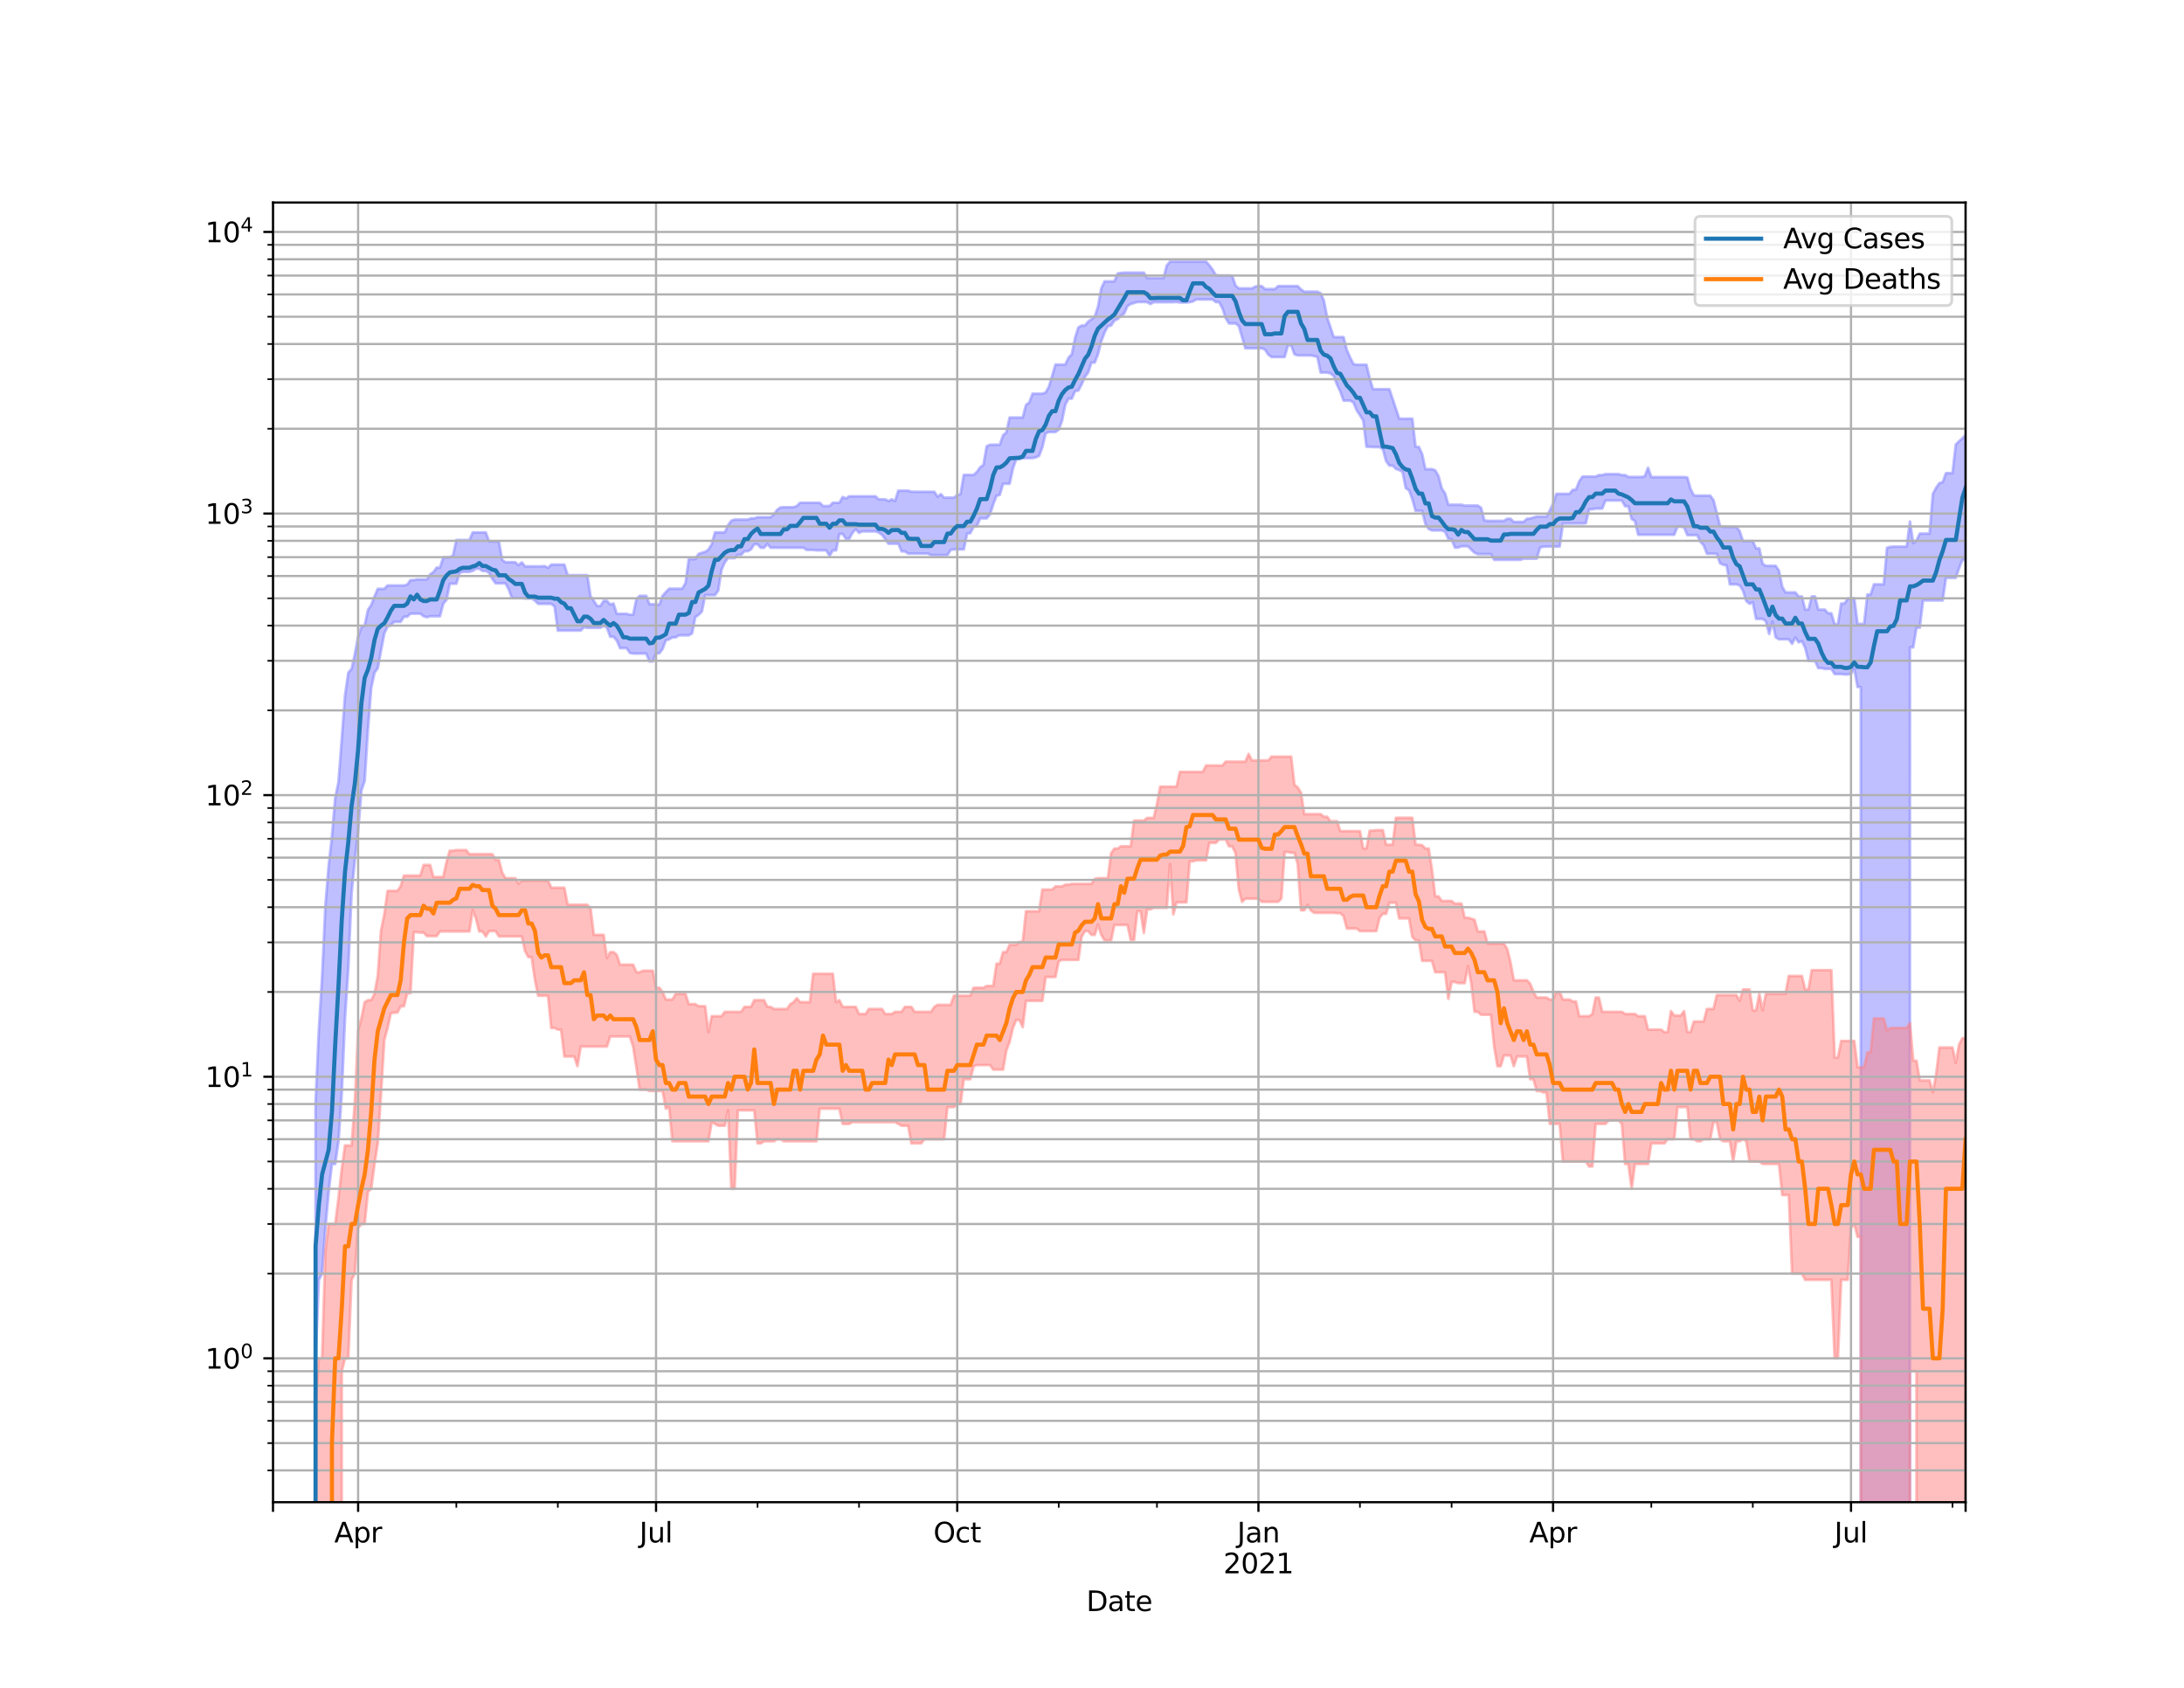<?xml version="1.0" encoding="utf-8" standalone="no"?>
<!DOCTYPE svg PUBLIC "-//W3C//DTD SVG 1.1//EN"
  "http://www.w3.org/Graphics/SVG/1.1/DTD/svg11.dtd">
<svg height="612pt" version="1.1" viewBox="0 0 792 612" width="792pt" xmlns="http://www.w3.org/2000/svg" xmlns:xlink="http://www.w3.org/1999/xlink">
 <defs>
  <style type="text/css">*{stroke-linecap:butt;stroke-linejoin:round;}</style>
 </defs>
 <g id="figure_1">
  <g id="patch_1">
   <path d="M 0 612 
L 792 612 
L 792 0 
L 0 0 
z
" style="fill:#ffffff;"/>
  </g>
  <g id="axes_1">
   <g id="patch_2">
    <path d="M 99 544.68 
L 712.8 544.68 
L 712.8 73.44 
L 99 73.44 
z
" style="fill:#ffffff;"/>
   </g>
   <g id="PolyCollection_1">
    <path clip-path="url(#p68e2955192)" d="M 99 102597.587 
L 99 102597.587 
L 100.187 102597.587 
L 101.374 102597.587 
L 102.562 102597.587 
L 103.749 102597.587 
L 104.936 102597.587 
L 106.123 102597.587 
L 107.311 102597.587 
L 108.498 102597.587 
L 109.685 102597.587 
L 110.872 102597.587 
L 112.06 102597.587 
L 113.247 102597.587 
L 114.434 399.762 
L 115.621 373.637 
L 116.809 354.262 
L 117.996 328.504 
L 119.183 313.945 
L 120.37 303.376 
L 121.557 289.345 
L 122.745 283.606 
L 123.932 268.085 
L 125.119 252.157 
L 126.306 243.909 
L 127.494 242.561 
L 128.681 237.208 
L 129.868 230.864 
L 131.055 227.431 
L 132.243 226.795 
L 133.43 221.137 
L 134.617 219.388 
L 135.804 216.293 
L 136.991 213.507 
L 138.179 213.507 
L 139.366 213.507 
L 140.553 212.293 
L 141.74 212.293 
L 142.928 212.293 
L 144.115 212.293 
L 145.302 212.293 
L 146.489 212.293 
L 147.677 211.967 
L 148.864 210.34 
L 150.051 210.34 
L 151.238 210.089 
L 152.426 210.089 
L 153.613 210.089 
L 154.8 210.089 
L 155.987 208.28 
L 157.174 207.442 
L 158.362 205.811 
L 159.549 205.811 
L 160.736 202.094 
L 161.923 202.094 
L 163.111 202.094 
L 164.298 201.377 
L 165.485 195.821 
L 166.672 195.821 
L 167.86 195.821 
L 169.047 195.821 
L 170.234 195.821 
L 171.421 193.067 
L 172.609 193.067 
L 173.796 193.067 
L 174.983 193.067 
L 176.17 193.067 
L 177.357 196.303 
L 178.545 196.303 
L 179.732 196.303 
L 180.919 196.337 
L 182.106 202.985 
L 183.294 203.874 
L 184.481 203.874 
L 185.668 203.874 
L 186.855 203.874 
L 188.043 204.944 
L 189.23 203.914 
L 190.417 205.365 
L 191.604 205.365 
L 192.791 205.365 
L 193.979 205.365 
L 195.166 205.365 
L 196.353 205.365 
L 197.54 205.263 
L 198.728 205.894 
L 199.915 204.741 
L 201.102 204.741 
L 202.289 204.741 
L 203.477 204.741 
L 204.664 204.741 
L 205.851 208.543 
L 207.038 208.543 
L 208.226 208.543 
L 209.413 208.543 
L 210.6 208.543 
L 211.787 208.543 
L 212.974 208.543 
L 214.162 216.241 
L 215.349 217.859 
L 216.536 219.736 
L 217.723 219.736 
L 218.911 217.859 
L 220.098 217.859 
L 221.285 219.182 
L 222.472 218.847 
L 223.66 222.573 
L 224.847 222.573 
L 226.034 222.573 
L 227.221 222.573 
L 228.409 222.907 
L 229.596 222.907 
L 230.783 217.256 
L 231.97 216.041 
L 233.157 216.041 
L 234.345 216.041 
L 235.532 219.107 
L 236.719 219.107 
L 237.906 219.107 
L 239.094 219.275 
L 240.281 216.041 
L 241.468 214.697 
L 242.655 213.458 
L 243.843 213.458 
L 245.03 213.458 
L 246.217 213.458 
L 247.404 213.458 
L 248.591 211.423 
L 249.779 202.72 
L 250.966 202.72 
L 252.153 202.72 
L 253.34 200.849 
L 254.528 200.426 
L 255.715 200.097 
L 256.902 199.303 
L 258.089 197.351 
L 259.277 193.061 
L 260.464 193.061 
L 261.651 193.061 
L 262.838 193.061 
L 264.026 190.415 
L 265.213 188.806 
L 266.4 188.399 
L 267.587 188.399 
L 268.774 188.399 
L 269.962 188.399 
L 271.149 188.399 
L 272.336 187.954 
L 273.523 187.954 
L 274.711 187.531 
L 275.898 187.531 
L 277.085 187.531 
L 278.272 187.531 
L 279.46 187.531 
L 280.647 186.506 
L 281.834 184.85 
L 283.021 184.007 
L 284.209 183.918 
L 285.396 183.918 
L 286.583 183.918 
L 287.77 183.918 
L 288.957 183.47 
L 290.145 182.297 
L 291.332 182.297 
L 292.519 182.297 
L 293.706 182.297 
L 294.894 182.297 
L 296.081 182.297 
L 297.268 182.297 
L 298.455 183.482 
L 299.643 183.482 
L 300.83 183.482 
L 302.017 182.297 
L 303.204 182.297 
L 304.391 182.297 
L 305.579 180.204 
L 306.766 180.765 
L 307.953 179.949 
L 309.14 179.949 
L 310.328 179.949 
L 311.515 179.949 
L 312.702 179.949 
L 313.889 179.949 
L 315.077 179.949 
L 316.264 179.949 
L 317.451 179.949 
L 318.638 181.068 
L 319.826 181.068 
L 321.013 181.068 
L 322.2 181.68 
L 323.387 181.068 
L 324.574 181.68 
L 325.762 177.921 
L 326.949 177.921 
L 328.136 177.921 
L 329.323 177.921 
L 330.511 178.308 
L 331.698 178.308 
L 332.885 178.32 
L 334.072 178.32 
L 335.26 178.32 
L 336.447 178.32 
L 337.634 178.32 
L 338.821 178.32 
L 340.009 180.123 
L 341.196 179.193 
L 342.383 180.448 
L 343.57 180.448 
L 344.757 180.448 
L 345.945 180.448 
L 347.132 179.485 
L 348.319 179.182 
L 349.506 172.216 
L 350.694 172.216 
L 351.881 172.216 
L 353.068 172.216 
L 354.255 171.133 
L 355.443 169.451 
L 356.63 168.576 
L 357.817 161.805 
L 359.004 161.271 
L 360.191 161.241 
L 361.379 161.241 
L 362.566 161.241 
L 363.753 157.8 
L 364.94 156.813 
L 366.128 151.392 
L 367.315 151.392 
L 368.502 151.392 
L 369.689 151.392 
L 370.877 151.392 
L 372.064 146.856 
L 373.251 145.94 
L 374.438 142.756 
L 375.626 142.756 
L 376.813 142.756 
L 378 142.756 
L 379.187 142.333 
L 380.374 140.212 
L 381.562 136.264 
L 382.749 132.202 
L 383.936 132.202 
L 385.123 132.202 
L 386.311 132.202 
L 387.498 129.7 
L 388.685 128.415 
L 389.872 122.488 
L 391.06 118.726 
L 392.247 118.05 
L 393.434 118.05 
L 394.621 116.633 
L 395.809 115.758 
L 396.996 114.822 
L 398.183 111.168 
L 399.37 104.569 
L 400.557 102.023 
L 401.745 102.023 
L 402.932 102.023 
L 404.119 102.023 
L 405.306 99.176 
L 406.494 98.967 
L 407.681 98.856 
L 408.868 98.856 
L 410.055 98.856 
L 411.243 98.856 
L 412.43 98.856 
L 413.617 98.856 
L 414.804 98.856 
L 415.991 100.815 
L 417.179 100.815 
L 418.366 100.815 
L 419.553 100.815 
L 420.74 100.815 
L 421.928 100.815 
L 423.115 96.274 
L 424.302 94.86 
L 425.489 94.86 
L 426.677 94.86 
L 427.864 94.86 
L 429.051 94.86 
L 430.238 94.86 
L 431.426 94.86 
L 432.613 94.86 
L 433.8 94.86 
L 434.987 94.86 
L 436.174 94.86 
L 437.362 94.86 
L 438.549 96.206 
L 439.736 97.776 
L 440.923 99.764 
L 442.111 99.888 
L 443.298 99.888 
L 444.485 99.888 
L 445.672 99.888 
L 446.86 99.971 
L 448.047 103.573 
L 449.234 104.561 
L 450.421 104.561 
L 451.609 104.561 
L 452.796 104.561 
L 453.983 104.595 
L 455.17 103.93 
L 456.357 103.743 
L 457.545 103.743 
L 458.732 104.817 
L 459.919 104.817 
L 461.106 104.817 
L 462.294 104.817 
L 463.481 103.743 
L 464.668 103.743 
L 465.855 103.743 
L 467.043 103.743 
L 468.23 103.743 
L 469.417 103.743 
L 470.604 103.743 
L 471.791 104.932 
L 472.979 105.765 
L 474.166 105.765 
L 475.353 105.765 
L 476.54 105.765 
L 477.728 105.765 
L 478.915 106.32 
L 480.102 109.002 
L 481.289 115.149 
L 482.477 118.685 
L 483.664 122.226 
L 484.851 122.226 
L 486.038 122.226 
L 487.226 122.226 
L 488.413 126.915 
L 489.6 129.592 
L 490.787 131.987 
L 491.974 132.25 
L 493.162 132.25 
L 494.349 132.25 
L 495.536 132.25 
L 496.723 137.24 
L 497.911 141.123 
L 499.098 141.123 
L 500.285 141.123 
L 501.472 141.123 
L 502.66 141.123 
L 503.847 141.123 
L 505.034 144.643 
L 506.221 148.25 
L 507.409 151.821 
L 508.596 151.821 
L 509.783 151.821 
L 510.97 151.821 
L 512.157 151.821 
L 513.345 162.044 
L 514.532 162.044 
L 515.719 164.611 
L 516.906 170.116 
L 518.094 170.116 
L 519.281 170.116 
L 520.468 170.553 
L 521.655 172.57 
L 522.843 177.108 
L 524.03 178.872 
L 525.217 183.009 
L 526.404 183.009 
L 527.591 183.009 
L 528.779 183.009 
L 529.966 183.009 
L 531.153 183.32 
L 532.34 183.32 
L 533.528 183.32 
L 534.715 183.32 
L 535.902 183.32 
L 537.089 184.1 
L 538.277 188.665 
L 539.464 188.862 
L 540.651 188.862 
L 541.838 188.862 
L 543.026 188.862 
L 544.213 188.862 
L 545.4 188.862 
L 546.587 188.111 
L 547.774 188.111 
L 548.962 189.245 
L 550.149 189.245 
L 551.336 189.245 
L 552.523 189.245 
L 553.711 188.111 
L 554.898 188.014 
L 556.085 187.641 
L 557.272 187.304 
L 558.46 187.304 
L 559.647 187.304 
L 560.834 187.304 
L 562.021 185.117 
L 563.209 182.623 
L 564.396 179.076 
L 565.583 179.076 
L 566.77 179.076 
L 567.957 179.076 
L 569.145 179.076 
L 570.332 177.646 
L 571.519 177.51 
L 572.706 174.468 
L 573.894 172.815 
L 575.081 172.815 
L 576.268 172.815 
L 577.455 172.815 
L 578.643 172.815 
L 579.83 172.274 
L 581.017 172.274 
L 582.204 171.916 
L 583.391 171.916 
L 584.579 171.916 
L 585.766 171.916 
L 586.953 171.916 
L 588.14 172.274 
L 589.328 172.274 
L 590.515 172.94 
L 591.702 172.94 
L 592.889 172.94 
L 594.077 172.94 
L 595.264 172.94 
L 596.451 172.71 
L 597.638 169.631 
L 598.826 172.996 
L 600.013 172.996 
L 601.2 172.996 
L 602.387 172.996 
L 603.574 172.996 
L 604.762 172.996 
L 605.949 172.996 
L 607.136 172.996 
L 608.323 172.996 
L 609.511 172.996 
L 610.698 172.996 
L 611.885 173.144 
L 613.072 177.35 
L 614.26 179.615 
L 615.447 179.73 
L 616.634 179.73 
L 617.821 179.73 
L 619.009 179.73 
L 620.196 179.73 
L 621.383 181.361 
L 622.57 185.952 
L 623.757 190.738 
L 624.945 191.053 
L 626.132 191.053 
L 627.319 191.053 
L 628.506 191.053 
L 629.694 191.053 
L 630.881 192.603 
L 632.068 196.209 
L 633.255 196.209 
L 634.443 196.209 
L 635.63 196.209 
L 636.817 198.841 
L 638.004 198.841 
L 639.191 204.432 
L 640.379 205.168 
L 641.566 205.168 
L 642.753 205.168 
L 643.94 205.168 
L 645.128 206.936 
L 646.315 212.799 
L 647.502 214.807 
L 648.689 214.807 
L 649.877 214.807 
L 651.064 214.807 
L 652.251 216.276 
L 653.438 216.276 
L 654.626 221.049 
L 655.813 221.049 
L 657 216.276 
L 658.187 216.276 
L 659.374 221.049 
L 660.562 221.049 
L 661.749 221.049 
L 662.936 222.372 
L 664.123 222.372 
L 665.311 226.3 
L 666.498 226.3 
L 667.685 218.838 
L 668.872 218.838 
L 670.06 217.069 
L 671.247 217.069 
L 672.434 216.936 
L 673.621 226.234 
L 674.809 226.234 
L 675.996 226.234 
L 677.183 215.591 
L 678.37 215.591 
L 679.557 211.88 
L 680.745 211.88 
L 681.932 211.88 
L 683.119 211.88 
L 684.306 198.623 
L 685.494 198.308 
L 686.681 198.203 
L 687.868 198.203 
L 689.055 198.203 
L 690.243 198.203 
L 691.43 198.203 
L 692.617 189.098 
L 693.804 196.897 
L 694.991 196.009 
L 696.179 193.483 
L 697.366 193.483 
L 698.553 193.483 
L 699.74 193.483 
L 700.928 179.121 
L 702.115 176.845 
L 703.302 175.175 
L 704.489 174.824 
L 705.677 171.558 
L 706.864 171.558 
L 708.051 171.558 
L 709.238 161.196 
L 710.426 159.979 
L 711.613 158.953 
L 712.8 157.753 
L 712.8 203.05 
L 712.8 203.05 
L 711.613 203.05 
L 710.426 206.067 
L 709.238 209.508 
L 708.051 209.508 
L 706.864 209.508 
L 705.677 209.508 
L 704.489 217.714 
L 703.302 217.714 
L 702.115 217.714 
L 700.928 217.714 
L 699.74 217.714 
L 698.553 217.714 
L 697.366 217.714 
L 696.179 227.589 
L 694.991 227.589 
L 693.804 234.73 
L 692.617 234.73 
L 691.43 102597.587 
L 690.243 102597.587 
L 689.055 102597.587 
L 687.868 102597.587 
L 686.681 102597.587 
L 685.494 102597.587 
L 684.306 102597.587 
L 683.119 102597.587 
L 681.932 102597.587 
L 680.745 102597.587 
L 679.557 102597.587 
L 678.37 102597.587 
L 677.183 102597.587 
L 675.996 102597.587 
L 674.809 249.105 
L 673.621 249.105 
L 672.434 242.545 
L 671.247 244.285 
L 670.06 244.549 
L 668.872 244.549 
L 667.685 244.4 
L 666.498 244.4 
L 665.311 244.4 
L 664.123 242.53 
L 662.936 242.53 
L 661.749 242.53 
L 660.562 242.246 
L 659.374 242.246 
L 658.187 239.641 
L 657 239.641 
L 655.813 239.641 
L 654.626 234.889 
L 653.438 232.471 
L 652.251 232.901 
L 651.064 231.144 
L 649.877 233.438 
L 648.689 231.808 
L 647.502 231.808 
L 646.315 231.808 
L 645.128 231.808 
L 643.94 231.095 
L 642.753 225.432 
L 641.566 229.903 
L 640.379 225.25 
L 639.191 224.392 
L 638.004 224.392 
L 636.817 224.392 
L 635.63 218.405 
L 634.443 218.903 
L 633.255 217.895 
L 632.068 214.169 
L 630.881 212.245 
L 629.694 211.888 
L 628.506 211.888 
L 627.319 211.888 
L 626.132 204.984 
L 624.945 204.795 
L 623.757 204.239 
L 622.57 200.781 
L 621.383 200.781 
L 620.196 200.781 
L 619.009 200.781 
L 617.821 197.74 
L 616.634 196.437 
L 615.447 194.029 
L 614.26 194.029 
L 613.072 194.029 
L 611.885 194.029 
L 610.698 191.172 
L 609.511 190.944 
L 608.323 190.944 
L 607.136 193.913 
L 605.949 193.913 
L 604.762 193.913 
L 603.574 193.913 
L 602.387 193.913 
L 601.2 193.913 
L 600.013 193.913 
L 598.826 193.913 
L 597.638 193.913 
L 596.451 193.913 
L 595.264 193.913 
L 594.077 193.913 
L 592.889 188.891 
L 591.702 188.171 
L 590.515 183.566 
L 589.328 183.566 
L 588.14 181.473 
L 586.953 181.473 
L 585.766 181.473 
L 584.579 181.473 
L 583.391 181.473 
L 582.204 181.485 
L 581.017 184.414 
L 579.83 184.414 
L 578.643 184.414 
L 577.455 184.644 
L 576.268 184.678 
L 575.081 189.728 
L 573.894 189.814 
L 572.706 189.814 
L 571.519 189.814 
L 570.332 189.814 
L 569.145 189.814 
L 567.957 189.814 
L 566.77 189.814 
L 565.583 198.174 
L 564.396 198.174 
L 563.209 198.174 
L 562.021 198.174 
L 560.834 198.174 
L 559.647 198.232 
L 558.46 198.535 
L 557.272 202.56 
L 556.085 202.56 
L 554.898 202.56 
L 553.711 202.56 
L 552.523 202.56 
L 551.336 202.985 
L 550.149 202.985 
L 548.962 202.985 
L 547.774 202.985 
L 546.587 202.985 
L 545.4 202.985 
L 544.213 202.985 
L 543.026 202.985 
L 541.838 202.985 
L 540.651 200.936 
L 539.464 200.936 
L 538.277 200.936 
L 537.089 200.936 
L 535.902 200.936 
L 534.715 200.401 
L 533.528 199.291 
L 532.34 198.075 
L 531.153 198.075 
L 529.966 198.075 
L 528.779 198.547 
L 527.591 198.547 
L 526.404 195.481 
L 525.217 195.394 
L 524.03 192.793 
L 522.843 192.333 
L 521.655 192.333 
L 520.468 192.333 
L 519.281 192.333 
L 518.094 191.801 
L 516.906 189.959 
L 515.719 185.243 
L 514.532 185.243 
L 513.345 185.243 
L 512.157 180.958 
L 510.97 177.763 
L 509.783 177.007 
L 508.596 171.051 
L 507.409 170.441 
L 506.221 170.023 
L 505.034 168.83 
L 503.847 168.83 
L 502.66 167.197 
L 501.472 162.882 
L 500.285 162.095 
L 499.098 162.095 
L 497.911 162.095 
L 496.723 161.987 
L 495.536 161.987 
L 494.349 152.395 
L 493.162 150.581 
L 491.974 148.72 
L 490.787 145.895 
L 489.6 145.262 
L 488.413 145.262 
L 487.226 145.262 
L 486.038 141.957 
L 484.851 139.444 
L 483.664 136.319 
L 482.477 135.396 
L 481.289 135.088 
L 480.102 135.088 
L 478.915 135.088 
L 477.728 129.406 
L 476.54 129.106 
L 475.353 128.857 
L 474.166 128.857 
L 472.979 128.857 
L 471.791 128.857 
L 470.604 128.857 
L 469.417 128.454 
L 468.23 125.226 
L 467.043 125.303 
L 465.855 129.449 
L 464.668 129.449 
L 463.481 129.449 
L 462.294 129.449 
L 461.106 129.449 
L 459.919 128.584 
L 458.732 126.717 
L 457.545 126.273 
L 456.357 126.273 
L 455.17 126.273 
L 453.983 126.273 
L 452.796 126.273 
L 451.609 126.273 
L 450.421 122.25 
L 449.234 118.17 
L 448.047 117.282 
L 446.86 117.282 
L 445.672 117.282 
L 444.485 115.338 
L 443.298 111.777 
L 442.111 109.566 
L 440.923 109.566 
L 439.736 108.575 
L 438.549 108.575 
L 437.362 108.575 
L 436.174 108.575 
L 434.987 108.575 
L 433.8 108.567 
L 432.613 109.295 
L 431.426 109.565 
L 430.238 109.693 
L 429.051 109.693 
L 427.864 109.693 
L 426.677 109.478 
L 425.489 109.573 
L 424.302 109.573 
L 423.115 109.573 
L 421.928 109.573 
L 420.74 109.573 
L 419.553 109.573 
L 418.366 109.573 
L 417.179 110.23 
L 415.991 109.573 
L 414.804 109.478 
L 413.617 109.51 
L 412.43 109.51 
L 411.243 109.858 
L 410.055 110.23 
L 408.868 110.958 
L 407.681 113.654 
L 406.494 114.592 
L 405.306 115.677 
L 404.119 116.24 
L 402.932 118.043 
L 401.745 118.292 
L 400.557 120.569 
L 399.37 123.745 
L 398.183 128.409 
L 396.996 131.465 
L 395.809 131.465 
L 394.621 135.028 
L 393.434 136.651 
L 392.247 139.36 
L 391.06 141.612 
L 389.872 141.773 
L 388.685 144.53 
L 387.498 144.53 
L 386.311 146.736 
L 385.123 152.567 
L 383.936 155.814 
L 382.749 156.635 
L 381.562 156.635 
L 380.374 156.635 
L 379.187 157.15 
L 378 162.131 
L 376.813 165.289 
L 375.626 165.865 
L 374.438 166.099 
L 373.251 166.099 
L 372.064 166.099 
L 370.877 166.155 
L 369.689 166.404 
L 368.502 166.515 
L 367.315 169.925 
L 366.128 175.411 
L 364.94 175.411 
L 363.753 175.411 
L 362.566 179.44 
L 361.379 179.768 
L 360.191 182.882 
L 359.004 186.511 
L 357.817 187.954 
L 356.63 187.954 
L 355.443 187.954 
L 354.255 190.738 
L 353.068 190.989 
L 351.881 193.29 
L 350.694 193.488 
L 349.506 199.202 
L 348.319 199.202 
L 347.132 199.202 
L 345.945 199.202 
L 344.757 199.393 
L 343.57 201.296 
L 342.383 201.296 
L 341.196 201.296 
L 340.009 201.296 
L 338.821 201.296 
L 337.634 201.296 
L 336.447 200.738 
L 335.26 200.738 
L 334.072 200.738 
L 332.885 200.738 
L 331.698 200.738 
L 330.511 200.738 
L 329.323 200.738 
L 328.136 199.927 
L 326.949 199.927 
L 325.762 197.135 
L 324.574 197.135 
L 323.387 197.135 
L 322.2 197.135 
L 321.013 195.481 
L 319.826 193.897 
L 318.638 193.077 
L 317.451 192.675 
L 316.264 192.675 
L 315.077 192.675 
L 313.889 192.675 
L 312.702 192.675 
L 311.515 193.191 
L 310.328 191.897 
L 309.14 193.191 
L 307.953 195.377 
L 306.766 195.377 
L 305.579 193.598 
L 304.391 193.598 
L 303.204 199.566 
L 302.017 199.566 
L 300.83 201.577 
L 299.643 199.566 
L 298.455 199.566 
L 297.268 199.566 
L 296.081 199.566 
L 294.894 199.393 
L 293.706 199.393 
L 292.519 199.393 
L 291.332 198.594 
L 290.145 198.594 
L 288.957 198.594 
L 287.77 198.594 
L 286.583 198.594 
L 285.396 198.594 
L 284.209 198.594 
L 283.021 198.594 
L 281.834 198.594 
L 280.647 198.594 
L 279.46 198.594 
L 278.272 197.249 
L 277.085 198.618 
L 275.898 198.618 
L 274.711 197.368 
L 273.523 197.368 
L 272.336 199.202 
L 271.149 199.873 
L 269.962 199.873 
L 268.774 201.196 
L 267.587 201.196 
L 266.4 202.361 
L 265.213 202.361 
L 264.026 202.361 
L 262.838 203.914 
L 261.651 206.612 
L 260.464 214.144 
L 259.277 215.807 
L 258.089 215.807 
L 256.902 215.807 
L 255.715 215.807 
L 254.528 221.745 
L 253.34 222.937 
L 252.153 223.726 
L 250.966 229.654 
L 249.779 230.369 
L 248.591 230.369 
L 247.404 230.369 
L 246.217 230.369 
L 245.03 231.107 
L 243.843 231.107 
L 242.655 231.821 
L 241.468 232.157 
L 240.281 235.303 
L 239.094 236.901 
L 237.906 236.901 
L 236.719 239.834 
L 235.532 239.834 
L 234.345 236.985 
L 233.157 236.985 
L 231.97 236.985 
L 230.783 236.985 
L 229.596 236.985 
L 228.409 236.721 
L 227.221 235.009 
L 226.034 235.009 
L 224.847 235.009 
L 223.66 232.22 
L 222.472 230.876 
L 221.285 230.876 
L 220.098 227.623 
L 218.911 226.884 
L 217.723 227.623 
L 216.536 227.634 
L 215.349 227.634 
L 214.162 227.634 
L 212.974 227.634 
L 211.787 227.398 
L 210.6 228.638 
L 209.413 228.638 
L 208.226 228.638 
L 207.038 228.638 
L 205.851 228.638 
L 204.664 228.638 
L 203.477 228.638 
L 202.289 228.638 
L 201.102 219.887 
L 199.915 218.949 
L 198.728 218.949 
L 197.54 218.949 
L 196.353 218.949 
L 195.166 218.949 
L 193.979 217.786 
L 192.791 217.016 
L 191.604 217.016 
L 190.417 217.016 
L 189.23 216.865 
L 188.043 216.865 
L 186.855 216.865 
L 185.668 216.865 
L 184.481 213.705 
L 183.294 211.494 
L 182.106 211.494 
L 180.919 211.494 
L 179.732 211.494 
L 178.545 209.907 
L 177.357 207.7 
L 176.17 207.029 
L 174.983 207.021 
L 173.796 206.22 
L 172.609 206.22 
L 171.421 207.014 
L 170.234 207.342 
L 169.047 207.342 
L 167.86 207.342 
L 166.672 207.758 
L 165.485 211.651 
L 164.298 211.651 
L 163.111 211.651 
L 161.923 217.498 
L 160.736 218.949 
L 159.549 223.448 
L 158.362 223.448 
L 157.174 223.448 
L 155.987 223.448 
L 154.8 223.798 
L 153.613 223.448 
L 152.426 222.513 
L 151.238 222.513 
L 150.051 222.513 
L 148.864 222.513 
L 147.677 223.612 
L 146.489 223.612 
L 145.302 225.454 
L 144.115 225.454 
L 142.928 225.454 
L 141.74 226.751 
L 140.553 227.162 
L 139.366 229.69 
L 138.179 235.884 
L 136.991 242.309 
L 135.804 243.909 
L 134.617 249.492 
L 133.43 264.627 
L 132.243 283.13 
L 131.055 286.617 
L 129.868 301.426 
L 128.681 311.936 
L 127.494 323.919 
L 126.306 351.229 
L 125.119 369.026 
L 123.932 396.594 
L 122.745 413.815 
L 121.557 422.051 
L 120.37 422.051 
L 119.183 432.173 
L 117.996 445.31 
L 116.809 461.787 
L 115.621 464.061 
L 114.434 492.523 
L 113.247 102597.587 
L 112.06 102597.587 
L 110.872 102597.587 
L 109.685 102597.587 
L 108.498 102597.587 
L 107.311 102597.587 
L 106.123 102597.587 
L 104.936 102597.587 
L 103.749 102597.587 
L 102.562 102597.587 
L 101.374 102597.587 
L 100.187 102597.587 
L 99 102597.587 
z
" style="fill:#8080ff;fill-opacity:0.5;stroke:#8080ff;stroke-opacity:0.5;"/>
   </g>
   <g id="PolyCollection_2">
    <path clip-path="url(#p68e2955192)" d="M 99 102597.587 
L 99 102597.587 
L 100.187 102597.587 
L 101.374 102597.587 
L 102.562 102597.587 
L 103.749 102597.587 
L 104.936 102597.587 
L 106.123 102597.587 
L 107.311 102597.587 
L 108.498 102597.587 
L 109.685 102597.587 
L 110.872 102597.587 
L 112.06 102597.587 
L 113.247 102597.587 
L 114.434 508.34 
L 115.621 492.523 
L 116.809 492.523 
L 117.996 453.702 
L 119.183 443.807 
L 120.37 443.807 
L 121.557 443.807 
L 122.745 434.507 
L 123.932 423.899 
L 125.119 415.345 
L 126.306 415.345 
L 127.494 415.345 
L 128.681 399.762 
L 129.868 373.637 
L 131.055 369.3 
L 132.243 363.379 
L 133.43 362.662 
L 134.617 362.662 
L 135.804 360.352 
L 136.991 353.871 
L 138.179 337.341 
L 139.366 331.571 
L 140.553 323.037 
L 141.74 323.037 
L 142.928 323.037 
L 144.115 323.037 
L 145.302 321.324 
L 146.489 317.482 
L 147.677 317.482 
L 148.864 317.482 
L 150.051 317.482 
L 151.238 317.482 
L 152.426 317.482 
L 153.613 313.63 
L 154.8 313.63 
L 155.987 313.63 
L 157.174 317.998 
L 158.362 317.998 
L 159.549 317.998 
L 160.736 317.998 
L 161.923 312.545 
L 163.111 308.451 
L 164.298 308.451 
L 165.485 308.242 
L 166.672 308.242 
L 167.86 308.242 
L 169.047 308.242 
L 170.234 309.726 
L 171.421 309.726 
L 172.609 309.726 
L 173.796 309.726 
L 174.983 309.726 
L 176.17 309.726 
L 177.357 309.726 
L 178.545 309.726 
L 179.732 311.786 
L 180.919 311.786 
L 182.106 316.382 
L 183.294 318.433 
L 184.481 318.433 
L 185.668 318.433 
L 186.855 318.433 
L 188.043 320.401 
L 189.23 319.317 
L 190.417 319.317 
L 191.604 319.317 
L 192.791 319.317 
L 193.979 319.317 
L 195.166 319.317 
L 196.353 319.317 
L 197.54 319.317 
L 198.728 319.317 
L 199.915 321.888 
L 201.102 321.888 
L 202.289 321.888 
L 203.477 321.888 
L 204.664 321.888 
L 205.851 328.067 
L 207.038 328.067 
L 208.226 328.067 
L 209.413 328.067 
L 210.6 328.067 
L 211.787 328.067 
L 212.974 328.067 
L 214.162 329.391 
L 215.349 338.979 
L 216.536 338.979 
L 217.723 338.979 
L 218.911 338.979 
L 220.098 347.37 
L 221.285 345.239 
L 222.472 345.239 
L 223.66 346.21 
L 224.847 349.787 
L 226.034 349.787 
L 227.221 349.787 
L 228.409 349.787 
L 229.596 349.787 
L 230.783 352.53 
L 231.97 352.53 
L 233.157 351.968 
L 234.345 351.968 
L 235.532 351.968 
L 236.719 351.968 
L 237.906 358.156 
L 239.094 358.156 
L 240.281 359.682 
L 241.468 362.425 
L 242.655 362.425 
L 243.843 362.425 
L 245.03 360.352 
L 246.217 360.352 
L 247.404 360.352 
L 248.591 360.352 
L 249.779 364.108 
L 250.966 364.108 
L 252.153 364.108 
L 253.34 364.849 
L 254.528 364.849 
L 255.715 364.849 
L 256.902 374.249 
L 258.089 368.482 
L 259.277 368.482 
L 260.464 368.482 
L 261.651 368.482 
L 262.838 366.888 
L 264.026 366.888 
L 265.213 366.888 
L 266.4 366.888 
L 267.587 366.888 
L 268.774 366.888 
L 269.962 365.099 
L 271.149 365.099 
L 272.336 365.099 
L 273.523 362.662 
L 274.711 362.662 
L 275.898 362.662 
L 277.085 362.662 
L 278.272 365.099 
L 279.46 365.099 
L 280.647 365.857 
L 281.834 365.857 
L 283.021 365.857 
L 284.209 365.857 
L 285.396 365.857 
L 286.583 364.108 
L 287.77 363.379 
L 288.957 361.956 
L 290.145 363.379 
L 291.332 363.379 
L 292.519 363.379 
L 293.706 363.379 
L 294.894 353.1 
L 296.081 353.1 
L 297.268 353.1 
L 298.455 353.1 
L 299.643 353.1 
L 300.83 353.1 
L 302.017 353.1 
L 303.204 363.379 
L 304.391 362.662 
L 305.579 365.099 
L 306.766 365.099 
L 307.953 365.099 
L 309.14 365.099 
L 310.328 365.099 
L 311.515 367.678 
L 312.702 367.678 
L 313.889 367.678 
L 315.077 365.857 
L 316.264 365.857 
L 317.451 365.857 
L 318.638 365.857 
L 319.826 365.857 
L 321.013 367.678 
L 322.2 367.678 
L 323.387 367.678 
L 324.574 366.888 
L 325.762 366.888 
L 326.949 366.888 
L 328.136 365.099 
L 329.323 365.099 
L 330.511 365.099 
L 331.698 366.888 
L 332.885 366.888 
L 334.072 366.888 
L 335.26 366.888 
L 336.447 366.888 
L 337.634 366.888 
L 338.821 365.099 
L 340.009 364.354 
L 341.196 364.354 
L 342.383 364.354 
L 343.57 364.354 
L 344.757 364.354 
L 345.945 361.032 
L 347.132 361.032 
L 348.319 361.032 
L 349.506 361.032 
L 350.694 361.032 
L 351.881 361.032 
L 353.068 358.156 
L 354.255 358.156 
L 355.443 358.156 
L 356.63 358.156 
L 357.817 357.518 
L 359.004 357.518 
L 360.191 357.518 
L 361.379 349.433 
L 362.566 349.433 
L 363.753 345.239 
L 364.94 345.239 
L 366.128 342.598 
L 367.315 342.598 
L 368.502 342.598 
L 369.689 341.554 
L 370.877 341.554 
L 372.064 330.41 
L 373.251 330.41 
L 374.438 330.41 
L 375.626 330.41 
L 376.813 330.41 
L 378 322.555 
L 379.187 322.555 
L 380.374 322.555 
L 381.562 322.555 
L 382.749 321.418 
L 383.936 321.418 
L 385.123 321.418 
L 386.311 320.768 
L 387.498 320.768 
L 388.685 320.492 
L 389.872 320.492 
L 391.06 320.492 
L 392.247 320.492 
L 393.434 320.492 
L 394.621 320.492 
L 395.809 320.492 
L 396.996 318.697 
L 398.183 318.433 
L 399.37 318.433 
L 400.557 318.433 
L 401.745 318.433 
L 402.932 309.368 
L 404.119 307.689 
L 405.306 307.689 
L 406.494 306.873 
L 407.681 306.873 
L 408.868 306.873 
L 410.055 306.873 
L 411.243 297.548 
L 412.43 297.548 
L 413.617 297.548 
L 414.804 297.548 
L 415.991 296.576 
L 417.179 296.576 
L 418.366 296.576 
L 419.553 291.627 
L 420.74 285.23 
L 421.928 285.23 
L 423.115 285.23 
L 424.302 285.23 
L 425.489 285.23 
L 426.677 285.23 
L 427.864 279.897 
L 429.051 279.897 
L 430.238 279.897 
L 431.426 279.897 
L 432.613 279.897 
L 433.8 279.897 
L 434.987 279.897 
L 436.174 279.897 
L 437.362 277.575 
L 438.549 277.575 
L 439.736 277.575 
L 440.923 277.575 
L 442.111 277.575 
L 443.298 277.575 
L 444.485 276.17 
L 445.672 276.17 
L 446.86 276.17 
L 448.047 276.17 
L 449.234 276.17 
L 450.421 276.17 
L 451.609 276.17 
L 452.796 273.393 
L 453.983 275.734 
L 455.17 275.734 
L 456.357 275.734 
L 457.545 275.734 
L 458.732 275.734 
L 459.919 275.734 
L 461.106 274.353 
L 462.294 274.353 
L 463.481 274.353 
L 464.668 274.353 
L 465.855 274.353 
L 467.043 274.353 
L 468.23 274.353 
L 469.417 284.614 
L 470.604 285.521 
L 471.791 287.435 
L 472.979 295.208 
L 474.166 295.208 
L 475.353 295.208 
L 476.54 295.208 
L 477.728 295.208 
L 478.915 295.208 
L 480.102 296.15 
L 481.289 296.15 
L 482.477 297.767 
L 483.664 297.767 
L 484.851 297.767 
L 486.038 301.367 
L 487.226 301.367 
L 488.413 301.367 
L 489.6 301.367 
L 490.787 301.367 
L 491.974 301.367 
L 493.162 301.367 
L 494.349 307.621 
L 495.536 307.621 
L 496.723 301.188 
L 497.911 301.188 
L 499.098 301.011 
L 500.285 301.011 
L 501.472 301.011 
L 502.66 306.271 
L 503.847 306.271 
L 505.034 306.271 
L 506.221 296.522 
L 507.409 296.522 
L 508.596 296.522 
L 509.783 296.522 
L 510.97 296.522 
L 512.157 296.522 
L 513.345 306.271 
L 514.532 306.271 
L 515.719 306.471 
L 516.906 307.689 
L 518.094 307.689 
L 519.281 315.228 
L 520.468 325.022 
L 521.655 325.022 
L 522.843 326.676 
L 524.03 326.676 
L 525.217 326.676 
L 526.404 326.676 
L 527.591 327.634 
L 528.779 327.634 
L 529.966 327.634 
L 531.153 332.763 
L 532.34 332.763 
L 533.528 333.127 
L 534.715 333.494 
L 535.902 337.745 
L 537.089 337.745 
L 538.277 337.745 
L 539.464 342.147 
L 540.651 342.147 
L 541.838 342.147 
L 543.026 342.147 
L 544.213 342.147 
L 545.4 342.147 
L 546.587 344.132 
L 547.774 348.908 
L 548.962 355.455 
L 550.149 355.455 
L 551.336 355.455 
L 552.523 355.455 
L 553.711 355.455 
L 554.898 356.681 
L 556.085 359.682 
L 557.272 361.723 
L 558.46 361.723 
L 559.647 361.723 
L 560.834 361.723 
L 562.021 362.425 
L 563.209 362.425 
L 564.396 359.682 
L 565.583 359.682 
L 566.77 362.425 
L 567.957 362.425 
L 569.145 362.425 
L 570.332 363.139 
L 571.519 363.139 
L 572.706 368.482 
L 573.894 368.482 
L 575.081 368.482 
L 576.268 368.482 
L 577.455 367.678 
L 578.643 361.723 
L 579.83 361.723 
L 581.017 366.888 
L 582.204 366.888 
L 583.391 366.888 
L 584.579 366.888 
L 585.766 366.888 
L 586.953 366.888 
L 588.14 366.888 
L 589.328 367.678 
L 590.515 367.678 
L 591.702 367.678 
L 592.889 367.678 
L 594.077 368.482 
L 595.264 368.482 
L 596.451 368.482 
L 597.638 373.334 
L 598.826 373.334 
L 600.013 373.334 
L 601.2 373.334 
L 602.387 373.334 
L 603.574 374.249 
L 604.762 374.249 
L 605.949 366.628 
L 607.136 368.212 
L 608.323 368.212 
L 609.511 368.212 
L 610.698 366.628 
L 611.885 374.249 
L 613.072 374.249 
L 614.26 370.416 
L 615.447 370.416 
L 616.634 370.416 
L 617.821 370.416 
L 619.009 365.857 
L 620.196 365.857 
L 621.383 365.857 
L 622.57 360.804 
L 623.757 360.804 
L 624.945 360.804 
L 626.132 360.804 
L 627.319 360.804 
L 628.506 360.804 
L 629.694 360.804 
L 630.881 362.9 
L 632.068 358.803 
L 633.255 358.803 
L 634.443 358.803 
L 635.63 366.37 
L 636.817 366.37 
L 638.004 360.352 
L 639.191 366.37 
L 640.379 360.352 
L 641.566 360.352 
L 642.753 360.352 
L 643.94 360.352 
L 645.128 360.352 
L 646.315 360.352 
L 647.502 360.352 
L 648.689 353.871 
L 649.877 353.871 
L 651.064 353.871 
L 652.251 353.871 
L 653.438 353.871 
L 654.626 358.803 
L 655.813 358.803 
L 657 351.782 
L 658.187 351.782 
L 659.374 351.782 
L 660.562 351.782 
L 661.749 351.782 
L 662.936 351.782 
L 664.123 351.782 
L 665.311 383.456 
L 666.498 383.456 
L 667.685 377.44 
L 668.872 377.44 
L 670.06 377.44 
L 671.247 377.44 
L 672.434 377.44 
L 673.621 387.006 
L 674.809 387.006 
L 675.996 387.006 
L 677.183 381.6 
L 678.37 381.6 
L 679.557 369.3 
L 680.745 369.3 
L 681.932 369.3 
L 683.119 369.3 
L 684.306 373.637 
L 685.494 372.735 
L 686.681 372.735 
L 687.868 372.735 
L 689.055 372.735 
L 690.243 372.735 
L 691.43 372.735 
L 692.617 370.984 
L 693.804 384.608 
L 694.991 384.608 
L 696.179 391.769 
L 697.366 391.769 
L 698.553 391.769 
L 699.74 391.769 
L 700.928 396.087 
L 702.115 389.54 
L 703.302 379.819 
L 704.489 379.819 
L 705.677 379.819 
L 706.864 379.819 
L 708.051 379.819 
L 709.238 385.393 
L 710.426 378.784 
L 711.613 376.458 
L 712.8 376.458 
L 712.8 102597.587 
L 712.8 102597.587 
L 711.613 102597.587 
L 710.426 102597.587 
L 709.238 102597.587 
L 708.051 102597.587 
L 706.864 102597.587 
L 705.677 102597.587 
L 704.489 102597.587 
L 703.302 102597.587 
L 702.115 102597.587 
L 700.928 102597.587 
L 699.74 102597.587 
L 698.553 102597.587 
L 697.366 102597.587 
L 696.179 102597.587 
L 694.991 497.195 
L 693.804 497.195 
L 692.617 497.195 
L 691.43 102597.587 
L 690.243 102597.587 
L 689.055 102597.587 
L 687.868 102597.587 
L 686.681 102597.587 
L 685.494 102597.587 
L 684.306 102597.587 
L 683.119 102597.587 
L 681.932 102597.587 
L 680.745 102597.587 
L 679.557 102597.587 
L 678.37 102597.587 
L 677.183 102597.587 
L 675.996 102597.587 
L 674.809 448.479 
L 673.621 448.479 
L 672.434 443.807 
L 671.247 445.31 
L 670.06 464.061 
L 668.872 464.061 
L 667.685 464.061 
L 666.498 492.523 
L 665.311 492.523 
L 664.123 464.061 
L 662.936 464.061 
L 661.749 464.061 
L 660.562 464.061 
L 659.374 464.061 
L 658.187 464.061 
L 657 464.061 
L 655.813 464.061 
L 654.626 464.061 
L 653.438 461.787 
L 652.251 461.787 
L 651.064 461.787 
L 649.877 461.787 
L 648.689 433.324 
L 647.502 433.324 
L 646.315 433.324 
L 645.128 422.051 
L 643.94 422.051 
L 642.753 422.051 
L 641.566 422.051 
L 640.379 422.051 
L 639.191 422.051 
L 638.004 421.155 
L 636.817 421.155 
L 635.63 421.155 
L 634.443 421.155 
L 633.255 413.815 
L 632.068 413.07 
L 630.881 413.815 
L 629.694 413.815 
L 628.506 421.155 
L 627.319 413.815 
L 626.132 413.815 
L 624.945 413.815 
L 623.757 413.07 
L 622.57 406.873 
L 621.383 406.873 
L 620.196 413.07 
L 619.009 413.07 
L 617.821 413.07 
L 616.634 413.815 
L 615.447 413.815 
L 614.26 413.07 
L 613.072 413.07 
L 611.885 401.436 
L 610.698 401.436 
L 609.511 401.436 
L 608.323 401.436 
L 607.136 413.07 
L 605.949 413.07 
L 604.762 413.07 
L 603.574 414.573 
L 602.387 414.573 
L 601.2 414.573 
L 600.013 414.573 
L 598.826 414.573 
L 597.638 422.051 
L 596.451 422.051 
L 595.264 422.051 
L 594.077 422.051 
L 592.889 422.051 
L 591.702 431.05 
L 590.515 422.051 
L 589.328 422.051 
L 588.14 407.52 
L 586.953 406.235 
L 585.766 406.235 
L 584.579 406.235 
L 583.391 406.235 
L 582.204 407.52 
L 581.017 407.52 
L 579.83 407.52 
L 578.643 407.52 
L 577.455 422.965 
L 576.268 422.965 
L 575.081 421.155 
L 573.894 421.155 
L 572.706 421.155 
L 571.519 421.155 
L 570.332 421.155 
L 569.145 421.155 
L 567.957 421.155 
L 566.77 421.155 
L 565.583 407.52 
L 564.396 407.52 
L 563.209 407.52 
L 562.021 407.52 
L 560.834 396.087 
L 559.647 396.087 
L 558.46 395.586 
L 557.272 395.586 
L 556.085 391.314 
L 554.898 391.314 
L 553.711 383.079 
L 552.523 383.079 
L 551.336 383.079 
L 550.149 383.079 
L 548.962 386.597 
L 547.774 382.705 
L 546.587 382.705 
L 545.4 382.705 
L 544.213 386.597 
L 543.026 386.597 
L 541.838 379.472 
L 540.651 367.944 
L 539.464 367.944 
L 538.277 367.944 
L 537.089 367.944 
L 535.902 366.888 
L 534.715 366.888 
L 533.528 356.475 
L 532.34 350.322 
L 531.153 356.475 
L 529.966 356.475 
L 528.779 356.475 
L 527.591 356.064 
L 526.404 356.064 
L 525.217 362.19 
L 524.03 352.53 
L 522.843 352.53 
L 521.655 352.53 
L 520.468 352.53 
L 519.281 348.39 
L 518.094 348.39 
L 516.906 348.39 
L 515.719 348.39 
L 514.532 340.969 
L 513.345 340.969 
L 512.157 339.679 
L 510.97 333.005 
L 509.783 333.005 
L 508.596 333.005 
L 507.409 333.005 
L 506.221 327.312 
L 505.034 327.312 
L 503.847 327.312 
L 502.66 331.336 
L 501.472 331.336 
L 500.285 332.763 
L 499.098 337.61 
L 497.911 337.61 
L 496.723 337.61 
L 495.536 337.61 
L 494.349 337.61 
L 493.162 337.61 
L 491.974 336.676 
L 490.787 336.676 
L 489.6 336.676 
L 488.413 336.676 
L 487.226 332.163 
L 486.038 331.103 
L 484.851 331.103 
L 483.664 330.987 
L 482.477 330.987 
L 481.289 330.987 
L 480.102 330.987 
L 478.915 330.987 
L 477.728 330.987 
L 476.54 330.987 
L 475.353 330.068 
L 474.166 328.067 
L 472.979 330.068 
L 471.791 330.068 
L 470.604 313.24 
L 469.417 309.226 
L 468.23 309.226 
L 467.043 308.943 
L 465.855 308.943 
L 464.668 325.841 
L 463.481 326.993 
L 462.294 326.993 
L 461.106 326.993 
L 459.919 326.993 
L 458.732 326.993 
L 457.545 326.993 
L 456.357 325.841 
L 455.17 325.841 
L 453.983 325.841 
L 452.796 325.841 
L 451.609 325.841 
L 450.421 326.993 
L 449.234 322.459 
L 448.047 309.297 
L 446.86 306.873 
L 445.672 306.873 
L 444.485 304.384 
L 443.298 304.384 
L 442.111 304.384 
L 440.923 305.611 
L 439.736 305.611 
L 438.549 305.611 
L 437.362 311.936 
L 436.174 311.936 
L 434.987 311.936 
L 433.8 311.936 
L 432.613 312.316 
L 431.426 312.316 
L 430.238 327.206 
L 429.051 327.206 
L 427.864 327.206 
L 426.677 327.206 
L 425.489 331.571 
L 424.302 313.317 
L 423.115 329.167 
L 421.928 329.167 
L 420.74 329.167 
L 419.553 329.167 
L 418.366 329.167 
L 417.179 329.728 
L 415.991 329.728 
L 414.804 338.289 
L 413.617 330.41 
L 412.43 330.41 
L 411.243 340.824 
L 410.055 340.824 
L 408.868 335.376 
L 407.681 335.376 
L 406.494 335.376 
L 405.306 335.376 
L 404.119 335.376 
L 402.932 340.969 
L 401.745 340.969 
L 400.557 340.969 
L 399.37 338.979 
L 398.183 335.248 
L 396.996 338.979 
L 395.809 338.979 
L 394.621 337.61 
L 393.434 337.61 
L 392.247 339.679 
L 391.06 348.047 
L 389.872 348.047 
L 388.685 348.047 
L 387.498 348.047 
L 386.311 348.047 
L 385.123 348.047 
L 383.936 348.562 
L 382.749 354.262 
L 381.562 354.262 
L 380.374 354.262 
L 379.187 354.262 
L 378 362.9 
L 376.813 362.9 
L 375.626 362.9 
L 374.438 362.9 
L 373.251 362.9 
L 372.064 362.9 
L 370.877 372.438 
L 369.689 369.855 
L 368.502 369.855 
L 367.315 372.735 
L 366.128 377.772 
L 364.94 380.879 
L 363.753 387.834 
L 362.566 387.834 
L 361.379 387.834 
L 360.191 387.834 
L 359.004 386.192 
L 357.817 386.192 
L 356.63 386.192 
L 355.443 386.192 
L 354.255 386.192 
L 353.068 386.597 
L 351.881 391.314 
L 350.694 391.314 
L 349.506 391.314 
L 348.319 400.313 
L 347.132 400.313 
L 345.945 401.436 
L 344.757 401.436 
L 343.57 401.436 
L 342.383 413.07 
L 341.196 413.07 
L 340.009 413.07 
L 338.821 413.07 
L 337.634 413.07 
L 336.447 413.07 
L 335.26 413.07 
L 334.072 414.573 
L 332.885 414.573 
L 331.698 414.573 
L 330.511 414.573 
L 329.323 408.177 
L 328.136 408.177 
L 326.949 408.177 
L 325.762 407.52 
L 324.574 406.873 
L 323.387 406.873 
L 322.2 406.873 
L 321.013 406.873 
L 319.826 406.873 
L 318.638 406.873 
L 317.451 406.873 
L 316.264 406.873 
L 315.077 406.873 
L 313.889 406.873 
L 312.702 406.873 
L 311.515 406.873 
L 310.328 406.873 
L 309.14 406.873 
L 307.953 407.52 
L 306.766 407.52 
L 305.579 407.52 
L 304.391 402.008 
L 303.204 402.008 
L 302.017 402.008 
L 300.83 402.008 
L 299.643 402.008 
L 298.455 402.008 
L 297.268 402.008 
L 296.081 413.815 
L 294.894 413.815 
L 293.706 413.815 
L 292.519 413.815 
L 291.332 413.815 
L 290.145 413.815 
L 288.957 413.815 
L 287.77 413.815 
L 286.583 413.815 
L 285.396 413.815 
L 284.209 413.815 
L 283.021 413.07 
L 281.834 413.07 
L 280.647 413.815 
L 279.46 413.815 
L 278.272 413.815 
L 277.085 413.815 
L 275.898 414.573 
L 274.711 414.573 
L 273.523 402.588 
L 272.336 402.588 
L 271.149 402.588 
L 269.962 402.588 
L 268.774 402.588 
L 267.587 402.588 
L 266.4 431.05 
L 265.213 431.05 
L 264.026 402.588 
L 262.838 408.177 
L 261.651 408.177 
L 260.464 408.177 
L 259.277 407.52 
L 258.089 406.873 
L 256.902 413.815 
L 255.715 413.815 
L 254.528 413.815 
L 253.34 413.815 
L 252.153 413.815 
L 250.966 413.815 
L 249.779 413.815 
L 248.591 413.815 
L 247.404 413.815 
L 246.217 413.815 
L 245.03 413.815 
L 243.843 413.815 
L 242.655 401.436 
L 241.468 402.008 
L 240.281 395.586 
L 239.094 395.586 
L 237.906 395.586 
L 236.719 395.586 
L 235.532 395.586 
L 234.345 395.09 
L 233.157 395.09 
L 231.97 395.09 
L 230.783 387.006 
L 229.596 379.472 
L 228.409 375.816 
L 227.221 375.816 
L 226.034 375.816 
L 224.847 375.816 
L 223.66 375.816 
L 222.472 375.816 
L 221.285 375.816 
L 220.098 379.472 
L 218.911 379.472 
L 217.723 379.472 
L 216.536 379.472 
L 215.349 379.472 
L 214.162 379.472 
L 212.974 379.472 
L 211.787 379.472 
L 210.6 379.472 
L 209.413 386.597 
L 208.226 383.079 
L 207.038 383.079 
L 205.851 383.079 
L 204.664 383.079 
L 203.477 373.334 
L 202.289 373.334 
L 201.102 372.735 
L 199.915 372.735 
L 198.728 361.032 
L 197.54 361.032 
L 196.353 361.032 
L 195.166 361.032 
L 193.979 355.254 
L 192.791 347.036 
L 191.604 347.036 
L 190.417 344.92 
L 189.23 339.538 
L 188.043 339.538 
L 186.855 339.538 
L 185.668 339.538 
L 184.481 339.538 
L 183.294 339.538 
L 182.106 339.538 
L 180.919 339.538 
L 179.732 337.61 
L 178.545 337.61 
L 177.357 337.61 
L 176.17 339.538 
L 174.983 337.745 
L 173.796 337.745 
L 172.609 333.127 
L 171.421 329.954 
L 170.234 337.745 
L 169.047 337.745 
L 167.86 337.745 
L 166.672 337.745 
L 165.485 337.745 
L 164.298 337.745 
L 163.111 337.745 
L 161.923 337.745 
L 160.736 337.745 
L 159.549 337.745 
L 158.362 339.398 
L 157.174 339.398 
L 155.987 339.398 
L 154.8 339.398 
L 153.613 338.152 
L 152.426 338.152 
L 151.238 338.016 
L 150.051 338.016 
L 148.864 360.127 
L 147.677 360.127 
L 146.489 364.849 
L 145.302 364.849 
L 144.115 367.15 
L 142.928 367.15 
L 141.74 367.413 
L 140.553 372.735 
L 139.366 377.111 
L 138.179 396.594 
L 136.991 414.573 
L 135.804 422.051 
L 134.617 431.05 
L 133.43 432.173 
L 132.243 443.807 
L 131.055 443.807 
L 129.868 445.31 
L 128.681 461.787 
L 127.494 464.061 
L 126.306 492.523 
L 125.119 492.523 
L 123.932 497.195 
L 122.745 102597.587 
L 121.557 102597.587 
L 120.37 102597.587 
L 119.183 102597.587 
L 117.996 102597.587 
L 116.809 102597.587 
L 115.621 102597.587 
L 114.434 102597.587 
L 113.247 102597.587 
L 112.06 102597.587 
L 110.872 102597.587 
L 109.685 102597.587 
L 108.498 102597.587 
L 107.311 102597.587 
L 106.123 102597.587 
L 104.936 102597.587 
L 103.749 102597.587 
L 102.562 102597.587 
L 101.374 102597.587 
L 100.187 102597.587 
L 99 102597.587 
z
" style="fill:#ff8080;fill-opacity:0.5;stroke:#ff8080;stroke-opacity:0.5;"/>
   </g>
   <g id="matplotlib.axis_1">
    <g id="xtick_1">
     <g id="line2d_1">
      <path clip-path="url(#p68e2955192)" d="M 99 544.68 
L 99 73.44 
" style="fill:none;stroke:#b0b0b0;stroke-linecap:square;stroke-width:0.8;"/>
     </g>
     <g id="line2d_2">
      <defs>
       <path d="M 0 0 
L 0 3.5 
" id="m4abed1d830" style="stroke:#000000;stroke-width:0.8;"/>
      </defs>
      <g>
       <use style="stroke:#000000;stroke-width:0.8;" x="99" xlink:href="#m4abed1d830" y="544.68"/>
      </g>
     </g>
    </g>
    <g id="xtick_2">
     <g id="line2d_3">
      <path clip-path="url(#p68e2955192)" d="M 129.868 544.68 
L 129.868 73.44 
" style="fill:none;stroke:#b0b0b0;stroke-linecap:square;stroke-width:0.8;"/>
     </g>
     <g id="line2d_4">
      <g>
       <use style="stroke:#000000;stroke-width:0.8;" x="129.868" xlink:href="#m4abed1d830" y="544.68"/>
      </g>
     </g>
     <g id="text_1">
      <!-- Apr -->
      <g transform="translate(121.218 559.278)scale(0.1 -0.1)">
       <defs>
        <path d="M 2188 4044 
L 1331 1722 
L 3047 1722 
L 2188 4044 
z
M 1831 4666 
L 2547 4666 
L 4325 0 
L 3669 0 
L 3244 1197 
L 1141 1197 
L 716 0 
L 50 0 
L 1831 4666 
z
" id="DejaVuSans-41" transform="scale(0.016)"/>
        <path d="M 1159 525 
L 1159 -1331 
L 581 -1331 
L 581 3500 
L 1159 3500 
L 1159 2969 
Q 1341 3281 1617 3432 
Q 1894 3584 2278 3584 
Q 2916 3584 3314 3078 
Q 3713 2572 3713 1747 
Q 3713 922 3314 415 
Q 2916 -91 2278 -91 
Q 1894 -91 1617 61 
Q 1341 213 1159 525 
z
M 3116 1747 
Q 3116 2381 2855 2742 
Q 2594 3103 2138 3103 
Q 1681 3103 1420 2742 
Q 1159 2381 1159 1747 
Q 1159 1113 1420 752 
Q 1681 391 2138 391 
Q 2594 391 2855 752 
Q 3116 1113 3116 1747 
z
" id="DejaVuSans-70" transform="scale(0.016)"/>
        <path d="M 2631 2963 
Q 2534 3019 2420 3045 
Q 2306 3072 2169 3072 
Q 1681 3072 1420 2755 
Q 1159 2438 1159 1844 
L 1159 0 
L 581 0 
L 581 3500 
L 1159 3500 
L 1159 2956 
Q 1341 3275 1631 3429 
Q 1922 3584 2338 3584 
Q 2397 3584 2469 3576 
Q 2541 3569 2628 3553 
L 2631 2963 
z
" id="DejaVuSans-72" transform="scale(0.016)"/>
       </defs>
       <use xlink:href="#DejaVuSans-41"/>
       <use x="68.408" xlink:href="#DejaVuSans-70"/>
       <use x="131.885" xlink:href="#DejaVuSans-72"/>
      </g>
     </g>
    </g>
    <g id="xtick_3">
     <g id="line2d_5">
      <path clip-path="url(#p68e2955192)" d="M 237.906 544.68 
L 237.906 73.44 
" style="fill:none;stroke:#b0b0b0;stroke-linecap:square;stroke-width:0.8;"/>
     </g>
     <g id="line2d_6">
      <g>
       <use style="stroke:#000000;stroke-width:0.8;" x="237.906" xlink:href="#m4abed1d830" y="544.68"/>
      </g>
     </g>
     <g id="text_2">
      <!-- Jul -->
      <g transform="translate(231.874 559.278)scale(0.1 -0.1)">
       <defs>
        <path d="M 628 4666 
L 1259 4666 
L 1259 325 
Q 1259 -519 939 -900 
Q 619 -1281 -91 -1281 
L -331 -1281 
L -331 -750 
L -134 -750 
Q 284 -750 456 -515 
Q 628 -281 628 325 
L 628 4666 
z
" id="DejaVuSans-4a" transform="scale(0.016)"/>
        <path d="M 544 1381 
L 544 3500 
L 1119 3500 
L 1119 1403 
Q 1119 906 1312 657 
Q 1506 409 1894 409 
Q 2359 409 2629 706 
Q 2900 1003 2900 1516 
L 2900 3500 
L 3475 3500 
L 3475 0 
L 2900 0 
L 2900 538 
Q 2691 219 2414 64 
Q 2138 -91 1772 -91 
Q 1169 -91 856 284 
Q 544 659 544 1381 
z
M 1991 3584 
L 1991 3584 
z
" id="DejaVuSans-75" transform="scale(0.016)"/>
        <path d="M 603 4863 
L 1178 4863 
L 1178 0 
L 603 0 
L 603 4863 
z
" id="DejaVuSans-6c" transform="scale(0.016)"/>
       </defs>
       <use xlink:href="#DejaVuSans-4a"/>
       <use x="29.492" xlink:href="#DejaVuSans-75"/>
       <use x="92.871" xlink:href="#DejaVuSans-6c"/>
      </g>
     </g>
    </g>
    <g id="xtick_4">
     <g id="line2d_7">
      <path clip-path="url(#p68e2955192)" d="M 347.132 544.68 
L 347.132 73.44 
" style="fill:none;stroke:#b0b0b0;stroke-linecap:square;stroke-width:0.8;"/>
     </g>
     <g id="line2d_8">
      <g>
       <use style="stroke:#000000;stroke-width:0.8;" x="347.132" xlink:href="#m4abed1d830" y="544.68"/>
      </g>
     </g>
     <g id="text_3">
      <!-- Oct -->
      <g transform="translate(338.487 559.278)scale(0.1 -0.1)">
       <defs>
        <path d="M 2522 4238 
Q 1834 4238 1429 3725 
Q 1025 3213 1025 2328 
Q 1025 1447 1429 934 
Q 1834 422 2522 422 
Q 3209 422 3611 934 
Q 4013 1447 4013 2328 
Q 4013 3213 3611 3725 
Q 3209 4238 2522 4238 
z
M 2522 4750 
Q 3503 4750 4090 4092 
Q 4678 3434 4678 2328 
Q 4678 1225 4090 567 
Q 3503 -91 2522 -91 
Q 1538 -91 948 565 
Q 359 1222 359 2328 
Q 359 3434 948 4092 
Q 1538 4750 2522 4750 
z
" id="DejaVuSans-4f" transform="scale(0.016)"/>
        <path d="M 3122 3366 
L 3122 2828 
Q 2878 2963 2633 3030 
Q 2388 3097 2138 3097 
Q 1578 3097 1268 2742 
Q 959 2388 959 1747 
Q 959 1106 1268 751 
Q 1578 397 2138 397 
Q 2388 397 2633 464 
Q 2878 531 3122 666 
L 3122 134 
Q 2881 22 2623 -34 
Q 2366 -91 2075 -91 
Q 1284 -91 818 406 
Q 353 903 353 1747 
Q 353 2603 823 3093 
Q 1294 3584 2113 3584 
Q 2378 3584 2631 3529 
Q 2884 3475 3122 3366 
z
" id="DejaVuSans-63" transform="scale(0.016)"/>
        <path d="M 1172 4494 
L 1172 3500 
L 2356 3500 
L 2356 3053 
L 1172 3053 
L 1172 1153 
Q 1172 725 1289 603 
Q 1406 481 1766 481 
L 2356 481 
L 2356 0 
L 1766 0 
Q 1100 0 847 248 
Q 594 497 594 1153 
L 594 3053 
L 172 3053 
L 172 3500 
L 594 3500 
L 594 4494 
L 1172 4494 
z
" id="DejaVuSans-74" transform="scale(0.016)"/>
       </defs>
       <use xlink:href="#DejaVuSans-4f"/>
       <use x="78.711" xlink:href="#DejaVuSans-63"/>
       <use x="133.691" xlink:href="#DejaVuSans-74"/>
      </g>
     </g>
    </g>
    <g id="xtick_5">
     <g id="line2d_9">
      <path clip-path="url(#p68e2955192)" d="M 456.357 544.68 
L 456.357 73.44 
" style="fill:none;stroke:#b0b0b0;stroke-linecap:square;stroke-width:0.8;"/>
     </g>
     <g id="line2d_10">
      <g>
       <use style="stroke:#000000;stroke-width:0.8;" x="456.357" xlink:href="#m4abed1d830" y="544.68"/>
      </g>
     </g>
     <g id="text_4">
      <!-- Jan -->
      <g transform="translate(448.65 559.278)scale(0.1 -0.1)">
       <defs>
        <path d="M 2194 1759 
Q 1497 1759 1228 1600 
Q 959 1441 959 1056 
Q 959 750 1161 570 
Q 1363 391 1709 391 
Q 2188 391 2477 730 
Q 2766 1069 2766 1631 
L 2766 1759 
L 2194 1759 
z
M 3341 1997 
L 3341 0 
L 2766 0 
L 2766 531 
Q 2569 213 2275 61 
Q 1981 -91 1556 -91 
Q 1019 -91 701 211 
Q 384 513 384 1019 
Q 384 1609 779 1909 
Q 1175 2209 1959 2209 
L 2766 2209 
L 2766 2266 
Q 2766 2663 2505 2880 
Q 2244 3097 1772 3097 
Q 1472 3097 1187 3025 
Q 903 2953 641 2809 
L 641 3341 
Q 956 3463 1253 3523 
Q 1550 3584 1831 3584 
Q 2591 3584 2966 3190 
Q 3341 2797 3341 1997 
z
" id="DejaVuSans-61" transform="scale(0.016)"/>
        <path d="M 3513 2113 
L 3513 0 
L 2938 0 
L 2938 2094 
Q 2938 2591 2744 2837 
Q 2550 3084 2163 3084 
Q 1697 3084 1428 2787 
Q 1159 2491 1159 1978 
L 1159 0 
L 581 0 
L 581 3500 
L 1159 3500 
L 1159 2956 
Q 1366 3272 1645 3428 
Q 1925 3584 2291 3584 
Q 2894 3584 3203 3211 
Q 3513 2838 3513 2113 
z
" id="DejaVuSans-6e" transform="scale(0.016)"/>
       </defs>
       <use xlink:href="#DejaVuSans-4a"/>
       <use x="29.492" xlink:href="#DejaVuSans-61"/>
       <use x="90.771" xlink:href="#DejaVuSans-6e"/>
      </g>
      <!-- 2021 -->
      <g transform="translate(443.632 570.476)scale(0.1 -0.1)">
       <defs>
        <path d="M 1228 531 
L 3431 531 
L 3431 0 
L 469 0 
L 469 531 
Q 828 903 1448 1529 
Q 2069 2156 2228 2338 
Q 2531 2678 2651 2914 
Q 2772 3150 2772 3378 
Q 2772 3750 2511 3984 
Q 2250 4219 1831 4219 
Q 1534 4219 1204 4116 
Q 875 4013 500 3803 
L 500 4441 
Q 881 4594 1212 4672 
Q 1544 4750 1819 4750 
Q 2544 4750 2975 4387 
Q 3406 4025 3406 3419 
Q 3406 3131 3298 2873 
Q 3191 2616 2906 2266 
Q 2828 2175 2409 1742 
Q 1991 1309 1228 531 
z
" id="DejaVuSans-32" transform="scale(0.016)"/>
        <path d="M 2034 4250 
Q 1547 4250 1301 3770 
Q 1056 3291 1056 2328 
Q 1056 1369 1301 889 
Q 1547 409 2034 409 
Q 2525 409 2770 889 
Q 3016 1369 3016 2328 
Q 3016 3291 2770 3770 
Q 2525 4250 2034 4250 
z
M 2034 4750 
Q 2819 4750 3233 4129 
Q 3647 3509 3647 2328 
Q 3647 1150 3233 529 
Q 2819 -91 2034 -91 
Q 1250 -91 836 529 
Q 422 1150 422 2328 
Q 422 3509 836 4129 
Q 1250 4750 2034 4750 
z
" id="DejaVuSans-30" transform="scale(0.016)"/>
        <path d="M 794 531 
L 1825 531 
L 1825 4091 
L 703 3866 
L 703 4441 
L 1819 4666 
L 2450 4666 
L 2450 531 
L 3481 531 
L 3481 0 
L 794 0 
L 794 531 
z
" id="DejaVuSans-31" transform="scale(0.016)"/>
       </defs>
       <use xlink:href="#DejaVuSans-32"/>
       <use x="63.623" xlink:href="#DejaVuSans-30"/>
       <use x="127.246" xlink:href="#DejaVuSans-32"/>
       <use x="190.869" xlink:href="#DejaVuSans-31"/>
      </g>
     </g>
    </g>
    <g id="xtick_6">
     <g id="line2d_11">
      <path clip-path="url(#p68e2955192)" d="M 563.209 544.68 
L 563.209 73.44 
" style="fill:none;stroke:#b0b0b0;stroke-linecap:square;stroke-width:0.8;"/>
     </g>
     <g id="line2d_12">
      <g>
       <use style="stroke:#000000;stroke-width:0.8;" x="563.209" xlink:href="#m4abed1d830" y="544.68"/>
      </g>
     </g>
     <g id="text_5">
      <!-- Apr -->
      <g transform="translate(554.559 559.278)scale(0.1 -0.1)">
       <use xlink:href="#DejaVuSans-41"/>
       <use x="68.408" xlink:href="#DejaVuSans-70"/>
       <use x="131.885" xlink:href="#DejaVuSans-72"/>
      </g>
     </g>
    </g>
    <g id="xtick_7">
     <g id="line2d_13">
      <path clip-path="url(#p68e2955192)" d="M 671.247 544.68 
L 671.247 73.44 
" style="fill:none;stroke:#b0b0b0;stroke-linecap:square;stroke-width:0.8;"/>
     </g>
     <g id="line2d_14">
      <g>
       <use style="stroke:#000000;stroke-width:0.8;" x="671.247" xlink:href="#m4abed1d830" y="544.68"/>
      </g>
     </g>
     <g id="text_6">
      <!-- Jul -->
      <g transform="translate(665.214 559.278)scale(0.1 -0.1)">
       <use xlink:href="#DejaVuSans-4a"/>
       <use x="29.492" xlink:href="#DejaVuSans-75"/>
       <use x="92.871" xlink:href="#DejaVuSans-6c"/>
      </g>
     </g>
    </g>
    <g id="xtick_8">
     <g id="line2d_15">
      <path clip-path="url(#p68e2955192)" d="M 712.8 544.68 
L 712.8 73.44 
" style="fill:none;stroke:#b0b0b0;stroke-linecap:square;stroke-width:0.8;"/>
     </g>
     <g id="line2d_16">
      <g>
       <use style="stroke:#000000;stroke-width:0.8;" x="712.8" xlink:href="#m4abed1d830" y="544.68"/>
      </g>
     </g>
    </g>
    <g id="xtick_9">
     <g id="line2d_17">
      <defs>
       <path d="M 0 0 
L 0 2 
" id="mbe9820739d" style="stroke:#000000;stroke-width:0.6;"/>
      </defs>
      <g>
       <use style="stroke:#000000;stroke-width:0.6;" x="165.485" xlink:href="#mbe9820739d" y="544.68"/>
      </g>
     </g>
    </g>
    <g id="xtick_10">
     <g id="line2d_18">
      <g>
       <use style="stroke:#000000;stroke-width:0.6;" x="202.289" xlink:href="#mbe9820739d" y="544.68"/>
      </g>
     </g>
    </g>
    <g id="xtick_11">
     <g id="line2d_19">
      <g>
       <use style="stroke:#000000;stroke-width:0.6;" x="274.711" xlink:href="#mbe9820739d" y="544.68"/>
      </g>
     </g>
    </g>
    <g id="xtick_12">
     <g id="line2d_20">
      <g>
       <use style="stroke:#000000;stroke-width:0.6;" x="311.515" xlink:href="#mbe9820739d" y="544.68"/>
      </g>
     </g>
    </g>
    <g id="xtick_13">
     <g id="line2d_21">
      <g>
       <use style="stroke:#000000;stroke-width:0.6;" x="383.936" xlink:href="#mbe9820739d" y="544.68"/>
      </g>
     </g>
    </g>
    <g id="xtick_14">
     <g id="line2d_22">
      <g>
       <use style="stroke:#000000;stroke-width:0.6;" x="419.553" xlink:href="#mbe9820739d" y="544.68"/>
      </g>
     </g>
    </g>
    <g id="xtick_15">
     <g id="line2d_23">
      <g>
       <use style="stroke:#000000;stroke-width:0.6;" x="493.162" xlink:href="#mbe9820739d" y="544.68"/>
      </g>
     </g>
    </g>
    <g id="xtick_16">
     <g id="line2d_24">
      <g>
       <use style="stroke:#000000;stroke-width:0.6;" x="526.404" xlink:href="#mbe9820739d" y="544.68"/>
      </g>
     </g>
    </g>
    <g id="xtick_17">
     <g id="line2d_25">
      <g>
       <use style="stroke:#000000;stroke-width:0.6;" x="598.826" xlink:href="#mbe9820739d" y="544.68"/>
      </g>
     </g>
    </g>
    <g id="xtick_18">
     <g id="line2d_26">
      <g>
       <use style="stroke:#000000;stroke-width:0.6;" x="635.63" xlink:href="#mbe9820739d" y="544.68"/>
      </g>
     </g>
    </g>
    <g id="xtick_19">
     <g id="line2d_27">
      <g>
       <use style="stroke:#000000;stroke-width:0.6;" x="708.051" xlink:href="#mbe9820739d" y="544.68"/>
      </g>
     </g>
    </g>
    <g id="text_7">
     <!-- Date -->
     <g transform="translate(393.949 584.154)scale(0.1 -0.1)">
      <defs>
       <path d="M 1259 4147 
L 1259 519 
L 2022 519 
Q 2988 519 3436 956 
Q 3884 1394 3884 2338 
Q 3884 3275 3436 3711 
Q 2988 4147 2022 4147 
L 1259 4147 
z
M 628 4666 
L 1925 4666 
Q 3281 4666 3915 4102 
Q 4550 3538 4550 2338 
Q 4550 1131 3912 565 
Q 3275 0 1925 0 
L 628 0 
L 628 4666 
z
" id="DejaVuSans-44" transform="scale(0.016)"/>
       <path d="M 3597 1894 
L 3597 1613 
L 953 1613 
Q 991 1019 1311 708 
Q 1631 397 2203 397 
Q 2534 397 2845 478 
Q 3156 559 3463 722 
L 3463 178 
Q 3153 47 2828 -22 
Q 2503 -91 2169 -91 
Q 1331 -91 842 396 
Q 353 884 353 1716 
Q 353 2575 817 3079 
Q 1281 3584 2069 3584 
Q 2775 3584 3186 3129 
Q 3597 2675 3597 1894 
z
M 3022 2063 
Q 3016 2534 2758 2815 
Q 2500 3097 2075 3097 
Q 1594 3097 1305 2825 
Q 1016 2553 972 2059 
L 3022 2063 
z
" id="DejaVuSans-65" transform="scale(0.016)"/>
      </defs>
      <use xlink:href="#DejaVuSans-44"/>
      <use x="77.002" xlink:href="#DejaVuSans-61"/>
      <use x="138.281" xlink:href="#DejaVuSans-74"/>
      <use x="177.49" xlink:href="#DejaVuSans-65"/>
     </g>
    </g>
   </g>
   <g id="matplotlib.axis_2">
    <g id="ytick_1">
     <g id="line2d_28">
      <path clip-path="url(#p68e2955192)" d="M 99 492.523 
L 712.8 492.523 
" style="fill:none;stroke:#b0b0b0;stroke-linecap:square;stroke-width:0.8;"/>
     </g>
     <g id="line2d_29">
      <defs>
       <path d="M 0 0 
L -3.5 0 
" id="me91a084207" style="stroke:#000000;stroke-width:0.8;"/>
      </defs>
      <g>
       <use style="stroke:#000000;stroke-width:0.8;" x="99" xlink:href="#me91a084207" y="492.523"/>
      </g>
     </g>
     <g id="text_8">
      <!-- $\mathdefault{10^{0}}$ -->
      <g transform="translate(74.4 496.323)scale(0.1 -0.1)">
       <use transform="translate(0 0.766)" xlink:href="#DejaVuSans-31"/>
       <use transform="translate(63.623 0.766)" xlink:href="#DejaVuSans-30"/>
       <use transform="translate(128.203 39.047)scale(0.7)" xlink:href="#DejaVuSans-30"/>
      </g>
     </g>
    </g>
    <g id="ytick_2">
     <g id="line2d_30">
      <path clip-path="url(#p68e2955192)" d="M 99 390.418 
L 712.8 390.418 
" style="fill:none;stroke:#b0b0b0;stroke-linecap:square;stroke-width:0.8;"/>
     </g>
     <g id="line2d_31">
      <g>
       <use style="stroke:#000000;stroke-width:0.8;" x="99" xlink:href="#me91a084207" y="390.418"/>
      </g>
     </g>
     <g id="text_9">
      <!-- $\mathdefault{10^{1}}$ -->
      <g transform="translate(74.4 394.217)scale(0.1 -0.1)">
       <use transform="translate(0 0.684)" xlink:href="#DejaVuSans-31"/>
       <use transform="translate(63.623 0.684)" xlink:href="#DejaVuSans-30"/>
       <use transform="translate(128.203 38.966)scale(0.7)" xlink:href="#DejaVuSans-31"/>
      </g>
     </g>
    </g>
    <g id="ytick_3">
     <g id="line2d_32">
      <path clip-path="url(#p68e2955192)" d="M 99 288.313 
L 712.8 288.313 
" style="fill:none;stroke:#b0b0b0;stroke-linecap:square;stroke-width:0.8;"/>
     </g>
     <g id="line2d_33">
      <g>
       <use style="stroke:#000000;stroke-width:0.8;" x="99" xlink:href="#me91a084207" y="288.313"/>
      </g>
     </g>
     <g id="text_10">
      <!-- $\mathdefault{10^{2}}$ -->
      <g transform="translate(74.4 292.112)scale(0.1 -0.1)">
       <use transform="translate(0 0.766)" xlink:href="#DejaVuSans-31"/>
       <use transform="translate(63.623 0.766)" xlink:href="#DejaVuSans-30"/>
       <use transform="translate(128.203 39.047)scale(0.7)" xlink:href="#DejaVuSans-32"/>
      </g>
     </g>
    </g>
    <g id="ytick_4">
     <g id="line2d_34">
      <path clip-path="url(#p68e2955192)" d="M 99 186.208 
L 712.8 186.208 
" style="fill:none;stroke:#b0b0b0;stroke-linecap:square;stroke-width:0.8;"/>
     </g>
     <g id="line2d_35">
      <g>
       <use style="stroke:#000000;stroke-width:0.8;" x="99" xlink:href="#me91a084207" y="186.208"/>
      </g>
     </g>
     <g id="text_11">
      <!-- $\mathdefault{10^{3}}$ -->
      <g transform="translate(74.4 190.007)scale(0.1 -0.1)">
       <defs>
        <path d="M 2597 2516 
Q 3050 2419 3304 2112 
Q 3559 1806 3559 1356 
Q 3559 666 3084 287 
Q 2609 -91 1734 -91 
Q 1441 -91 1130 -33 
Q 819 25 488 141 
L 488 750 
Q 750 597 1062 519 
Q 1375 441 1716 441 
Q 2309 441 2620 675 
Q 2931 909 2931 1356 
Q 2931 1769 2642 2001 
Q 2353 2234 1838 2234 
L 1294 2234 
L 1294 2753 
L 1863 2753 
Q 2328 2753 2575 2939 
Q 2822 3125 2822 3475 
Q 2822 3834 2567 4026 
Q 2313 4219 1838 4219 
Q 1578 4219 1281 4162 
Q 984 4106 628 3988 
L 628 4550 
Q 988 4650 1302 4700 
Q 1616 4750 1894 4750 
Q 2613 4750 3031 4423 
Q 3450 4097 3450 3541 
Q 3450 3153 3228 2886 
Q 3006 2619 2597 2516 
z
" id="DejaVuSans-33" transform="scale(0.016)"/>
       </defs>
       <use transform="translate(0 0.766)" xlink:href="#DejaVuSans-31"/>
       <use transform="translate(63.623 0.766)" xlink:href="#DejaVuSans-30"/>
       <use transform="translate(128.203 39.047)scale(0.7)" xlink:href="#DejaVuSans-33"/>
      </g>
     </g>
    </g>
    <g id="ytick_5">
     <g id="line2d_36">
      <path clip-path="url(#p68e2955192)" d="M 99 84.103 
L 712.8 84.103 
" style="fill:none;stroke:#b0b0b0;stroke-linecap:square;stroke-width:0.8;"/>
     </g>
     <g id="line2d_37">
      <g>
       <use style="stroke:#000000;stroke-width:0.8;" x="99" xlink:href="#me91a084207" y="84.103"/>
      </g>
     </g>
     <g id="text_12">
      <!-- $\mathdefault{10^{4}}$ -->
      <g transform="translate(74.4 87.902)scale(0.1 -0.1)">
       <defs>
        <path d="M 2419 4116 
L 825 1625 
L 2419 1625 
L 2419 4116 
z
M 2253 4666 
L 3047 4666 
L 3047 1625 
L 3713 1625 
L 3713 1100 
L 3047 1100 
L 3047 0 
L 2419 0 
L 2419 1100 
L 313 1100 
L 313 1709 
L 2253 4666 
z
" id="DejaVuSans-34" transform="scale(0.016)"/>
       </defs>
       <use transform="translate(0 0.684)" xlink:href="#DejaVuSans-31"/>
       <use transform="translate(63.623 0.684)" xlink:href="#DejaVuSans-30"/>
       <use transform="translate(128.203 38.966)scale(0.7)" xlink:href="#DejaVuSans-34"/>
      </g>
     </g>
    </g>
    <g id="ytick_6">
     <g id="line2d_38">
      <path clip-path="url(#p68e2955192)" d="M 99 533.155 
L 712.8 533.155 
" style="fill:none;stroke:#b0b0b0;stroke-linecap:square;stroke-width:0.8;"/>
     </g>
     <g id="line2d_39">
      <defs>
       <path d="M 0 0 
L -2 0 
" id="m0cb60b688e" style="stroke:#000000;stroke-width:0.6;"/>
      </defs>
      <g>
       <use style="stroke:#000000;stroke-width:0.6;" x="99" xlink:href="#m0cb60b688e" y="533.155"/>
      </g>
     </g>
    </g>
    <g id="ytick_7">
     <g id="line2d_40">
      <path clip-path="url(#p68e2955192)" d="M 99 523.26 
L 712.8 523.26 
" style="fill:none;stroke:#b0b0b0;stroke-linecap:square;stroke-width:0.8;"/>
     </g>
     <g id="line2d_41">
      <g>
       <use style="stroke:#000000;stroke-width:0.6;" x="99" xlink:href="#m0cb60b688e" y="523.26"/>
      </g>
     </g>
    </g>
    <g id="ytick_8">
     <g id="line2d_42">
      <path clip-path="url(#p68e2955192)" d="M 99 515.175 
L 712.8 515.175 
" style="fill:none;stroke:#b0b0b0;stroke-linecap:square;stroke-width:0.8;"/>
     </g>
     <g id="line2d_43">
      <g>
       <use style="stroke:#000000;stroke-width:0.6;" x="99" xlink:href="#m0cb60b688e" y="515.175"/>
      </g>
     </g>
    </g>
    <g id="ytick_9">
     <g id="line2d_44">
      <path clip-path="url(#p68e2955192)" d="M 99 508.34 
L 712.8 508.34 
" style="fill:none;stroke:#b0b0b0;stroke-linecap:square;stroke-width:0.8;"/>
     </g>
     <g id="line2d_45">
      <g>
       <use style="stroke:#000000;stroke-width:0.6;" x="99" xlink:href="#m0cb60b688e" y="508.34"/>
      </g>
     </g>
    </g>
    <g id="ytick_10">
     <g id="line2d_46">
      <path clip-path="url(#p68e2955192)" d="M 99 502.418 
L 712.8 502.418 
" style="fill:none;stroke:#b0b0b0;stroke-linecap:square;stroke-width:0.8;"/>
     </g>
     <g id="line2d_47">
      <g>
       <use style="stroke:#000000;stroke-width:0.6;" x="99" xlink:href="#m0cb60b688e" y="502.418"/>
      </g>
     </g>
    </g>
    <g id="ytick_11">
     <g id="line2d_48">
      <path clip-path="url(#p68e2955192)" d="M 99 497.195 
L 712.8 497.195 
" style="fill:none;stroke:#b0b0b0;stroke-linecap:square;stroke-width:0.8;"/>
     </g>
     <g id="line2d_49">
      <g>
       <use style="stroke:#000000;stroke-width:0.6;" x="99" xlink:href="#m0cb60b688e" y="497.195"/>
      </g>
     </g>
    </g>
    <g id="ytick_12">
     <g id="line2d_50">
      <path clip-path="url(#p68e2955192)" d="M 99 461.787 
L 712.8 461.787 
" style="fill:none;stroke:#b0b0b0;stroke-linecap:square;stroke-width:0.8;"/>
     </g>
     <g id="line2d_51">
      <g>
       <use style="stroke:#000000;stroke-width:0.6;" x="99" xlink:href="#m0cb60b688e" y="461.787"/>
      </g>
     </g>
    </g>
    <g id="ytick_13">
     <g id="line2d_52">
      <path clip-path="url(#p68e2955192)" d="M 99 443.807 
L 712.8 443.807 
" style="fill:none;stroke:#b0b0b0;stroke-linecap:square;stroke-width:0.8;"/>
     </g>
     <g id="line2d_53">
      <g>
       <use style="stroke:#000000;stroke-width:0.6;" x="99" xlink:href="#m0cb60b688e" y="443.807"/>
      </g>
     </g>
    </g>
    <g id="ytick_14">
     <g id="line2d_54">
      <path clip-path="url(#p68e2955192)" d="M 99 431.05 
L 712.8 431.05 
" style="fill:none;stroke:#b0b0b0;stroke-linecap:square;stroke-width:0.8;"/>
     </g>
     <g id="line2d_55">
      <g>
       <use style="stroke:#000000;stroke-width:0.6;" x="99" xlink:href="#m0cb60b688e" y="431.05"/>
      </g>
     </g>
    </g>
    <g id="ytick_15">
     <g id="line2d_56">
      <path clip-path="url(#p68e2955192)" d="M 99 421.155 
L 712.8 421.155 
" style="fill:none;stroke:#b0b0b0;stroke-linecap:square;stroke-width:0.8;"/>
     </g>
     <g id="line2d_57">
      <g>
       <use style="stroke:#000000;stroke-width:0.6;" x="99" xlink:href="#m0cb60b688e" y="421.155"/>
      </g>
     </g>
    </g>
    <g id="ytick_16">
     <g id="line2d_58">
      <path clip-path="url(#p68e2955192)" d="M 99 413.07 
L 712.8 413.07 
" style="fill:none;stroke:#b0b0b0;stroke-linecap:square;stroke-width:0.8;"/>
     </g>
     <g id="line2d_59">
      <g>
       <use style="stroke:#000000;stroke-width:0.6;" x="99" xlink:href="#m0cb60b688e" y="413.07"/>
      </g>
     </g>
    </g>
    <g id="ytick_17">
     <g id="line2d_60">
      <path clip-path="url(#p68e2955192)" d="M 99 406.235 
L 712.8 406.235 
" style="fill:none;stroke:#b0b0b0;stroke-linecap:square;stroke-width:0.8;"/>
     </g>
     <g id="line2d_61">
      <g>
       <use style="stroke:#000000;stroke-width:0.6;" x="99" xlink:href="#m0cb60b688e" y="406.235"/>
      </g>
     </g>
    </g>
    <g id="ytick_18">
     <g id="line2d_62">
      <path clip-path="url(#p68e2955192)" d="M 99 400.313 
L 712.8 400.313 
" style="fill:none;stroke:#b0b0b0;stroke-linecap:square;stroke-width:0.8;"/>
     </g>
     <g id="line2d_63">
      <g>
       <use style="stroke:#000000;stroke-width:0.6;" x="99" xlink:href="#m0cb60b688e" y="400.313"/>
      </g>
     </g>
    </g>
    <g id="ytick_19">
     <g id="line2d_64">
      <path clip-path="url(#p68e2955192)" d="M 99 395.09 
L 712.8 395.09 
" style="fill:none;stroke:#b0b0b0;stroke-linecap:square;stroke-width:0.8;"/>
     </g>
     <g id="line2d_65">
      <g>
       <use style="stroke:#000000;stroke-width:0.6;" x="99" xlink:href="#m0cb60b688e" y="395.09"/>
      </g>
     </g>
    </g>
    <g id="ytick_20">
     <g id="line2d_66">
      <path clip-path="url(#p68e2955192)" d="M 99 359.682 
L 712.8 359.682 
" style="fill:none;stroke:#b0b0b0;stroke-linecap:square;stroke-width:0.8;"/>
     </g>
     <g id="line2d_67">
      <g>
       <use style="stroke:#000000;stroke-width:0.6;" x="99" xlink:href="#m0cb60b688e" y="359.682"/>
      </g>
     </g>
    </g>
    <g id="ytick_21">
     <g id="line2d_68">
      <path clip-path="url(#p68e2955192)" d="M 99 341.702 
L 712.8 341.702 
" style="fill:none;stroke:#b0b0b0;stroke-linecap:square;stroke-width:0.8;"/>
     </g>
     <g id="line2d_69">
      <g>
       <use style="stroke:#000000;stroke-width:0.6;" x="99" xlink:href="#m0cb60b688e" y="341.702"/>
      </g>
     </g>
    </g>
    <g id="ytick_22">
     <g id="line2d_70">
      <path clip-path="url(#p68e2955192)" d="M 99 328.945 
L 712.8 328.945 
" style="fill:none;stroke:#b0b0b0;stroke-linecap:square;stroke-width:0.8;"/>
     </g>
     <g id="line2d_71">
      <g>
       <use style="stroke:#000000;stroke-width:0.6;" x="99" xlink:href="#m0cb60b688e" y="328.945"/>
      </g>
     </g>
    </g>
    <g id="ytick_23">
     <g id="line2d_72">
      <path clip-path="url(#p68e2955192)" d="M 99 319.05 
L 712.8 319.05 
" style="fill:none;stroke:#b0b0b0;stroke-linecap:square;stroke-width:0.8;"/>
     </g>
     <g id="line2d_73">
      <g>
       <use style="stroke:#000000;stroke-width:0.6;" x="99" xlink:href="#m0cb60b688e" y="319.05"/>
      </g>
     </g>
    </g>
    <g id="ytick_24">
     <g id="line2d_74">
      <path clip-path="url(#p68e2955192)" d="M 99 310.965 
L 712.8 310.965 
" style="fill:none;stroke:#b0b0b0;stroke-linecap:square;stroke-width:0.8;"/>
     </g>
     <g id="line2d_75">
      <g>
       <use style="stroke:#000000;stroke-width:0.6;" x="99" xlink:href="#m0cb60b688e" y="310.965"/>
      </g>
     </g>
    </g>
    <g id="ytick_25">
     <g id="line2d_76">
      <path clip-path="url(#p68e2955192)" d="M 99 304.129 
L 712.8 304.129 
" style="fill:none;stroke:#b0b0b0;stroke-linecap:square;stroke-width:0.8;"/>
     </g>
     <g id="line2d_77">
      <g>
       <use style="stroke:#000000;stroke-width:0.6;" x="99" xlink:href="#m0cb60b688e" y="304.129"/>
      </g>
     </g>
    </g>
    <g id="ytick_26">
     <g id="line2d_78">
      <path clip-path="url(#p68e2955192)" d="M 99 298.208 
L 712.8 298.208 
" style="fill:none;stroke:#b0b0b0;stroke-linecap:square;stroke-width:0.8;"/>
     </g>
     <g id="line2d_79">
      <g>
       <use style="stroke:#000000;stroke-width:0.6;" x="99" xlink:href="#m0cb60b688e" y="298.208"/>
      </g>
     </g>
    </g>
    <g id="ytick_27">
     <g id="line2d_80">
      <path clip-path="url(#p68e2955192)" d="M 99 292.985 
L 712.8 292.985 
" style="fill:none;stroke:#b0b0b0;stroke-linecap:square;stroke-width:0.8;"/>
     </g>
     <g id="line2d_81">
      <g>
       <use style="stroke:#000000;stroke-width:0.6;" x="99" xlink:href="#m0cb60b688e" y="292.985"/>
      </g>
     </g>
    </g>
    <g id="ytick_28">
     <g id="line2d_82">
      <path clip-path="url(#p68e2955192)" d="M 99 257.576 
L 712.8 257.576 
" style="fill:none;stroke:#b0b0b0;stroke-linecap:square;stroke-width:0.8;"/>
     </g>
     <g id="line2d_83">
      <g>
       <use style="stroke:#000000;stroke-width:0.6;" x="99" xlink:href="#m0cb60b688e" y="257.576"/>
      </g>
     </g>
    </g>
    <g id="ytick_29">
     <g id="line2d_84">
      <path clip-path="url(#p68e2955192)" d="M 99 239.597 
L 712.8 239.597 
" style="fill:none;stroke:#b0b0b0;stroke-linecap:square;stroke-width:0.8;"/>
     </g>
     <g id="line2d_85">
      <g>
       <use style="stroke:#000000;stroke-width:0.6;" x="99" xlink:href="#m0cb60b688e" y="239.597"/>
      </g>
     </g>
    </g>
    <g id="ytick_30">
     <g id="line2d_86">
      <path clip-path="url(#p68e2955192)" d="M 99 226.84 
L 712.8 226.84 
" style="fill:none;stroke:#b0b0b0;stroke-linecap:square;stroke-width:0.8;"/>
     </g>
     <g id="line2d_87">
      <g>
       <use style="stroke:#000000;stroke-width:0.6;" x="99" xlink:href="#m0cb60b688e" y="226.84"/>
      </g>
     </g>
    </g>
    <g id="ytick_31">
     <g id="line2d_88">
      <path clip-path="url(#p68e2955192)" d="M 99 216.945 
L 712.8 216.945 
" style="fill:none;stroke:#b0b0b0;stroke-linecap:square;stroke-width:0.8;"/>
     </g>
     <g id="line2d_89">
      <g>
       <use style="stroke:#000000;stroke-width:0.6;" x="99" xlink:href="#m0cb60b688e" y="216.945"/>
      </g>
     </g>
    </g>
    <g id="ytick_32">
     <g id="line2d_90">
      <path clip-path="url(#p68e2955192)" d="M 99 208.86 
L 712.8 208.86 
" style="fill:none;stroke:#b0b0b0;stroke-linecap:square;stroke-width:0.8;"/>
     </g>
     <g id="line2d_91">
      <g>
       <use style="stroke:#000000;stroke-width:0.6;" x="99" xlink:href="#m0cb60b688e" y="208.86"/>
      </g>
     </g>
    </g>
    <g id="ytick_33">
     <g id="line2d_92">
      <path clip-path="url(#p68e2955192)" d="M 99 202.024 
L 712.8 202.024 
" style="fill:none;stroke:#b0b0b0;stroke-linecap:square;stroke-width:0.8;"/>
     </g>
     <g id="line2d_93">
      <g>
       <use style="stroke:#000000;stroke-width:0.6;" x="99" xlink:href="#m0cb60b688e" y="202.024"/>
      </g>
     </g>
    </g>
    <g id="ytick_34">
     <g id="line2d_94">
      <path clip-path="url(#p68e2955192)" d="M 99 196.103 
L 712.8 196.103 
" style="fill:none;stroke:#b0b0b0;stroke-linecap:square;stroke-width:0.8;"/>
     </g>
     <g id="line2d_95">
      <g>
       <use style="stroke:#000000;stroke-width:0.6;" x="99" xlink:href="#m0cb60b688e" y="196.103"/>
      </g>
     </g>
    </g>
    <g id="ytick_35">
     <g id="line2d_96">
      <path clip-path="url(#p68e2955192)" d="M 99 190.88 
L 712.8 190.88 
" style="fill:none;stroke:#b0b0b0;stroke-linecap:square;stroke-width:0.8;"/>
     </g>
     <g id="line2d_97">
      <g>
       <use style="stroke:#000000;stroke-width:0.6;" x="99" xlink:href="#m0cb60b688e" y="190.88"/>
      </g>
     </g>
    </g>
    <g id="ytick_36">
     <g id="line2d_98">
      <path clip-path="url(#p68e2955192)" d="M 99 155.471 
L 712.8 155.471 
" style="fill:none;stroke:#b0b0b0;stroke-linecap:square;stroke-width:0.8;"/>
     </g>
     <g id="line2d_99">
      <g>
       <use style="stroke:#000000;stroke-width:0.6;" x="99" xlink:href="#m0cb60b688e" y="155.471"/>
      </g>
     </g>
    </g>
    <g id="ytick_37">
     <g id="line2d_100">
      <path clip-path="url(#p68e2955192)" d="M 99 137.492 
L 712.8 137.492 
" style="fill:none;stroke:#b0b0b0;stroke-linecap:square;stroke-width:0.8;"/>
     </g>
     <g id="line2d_101">
      <g>
       <use style="stroke:#000000;stroke-width:0.6;" x="99" xlink:href="#m0cb60b688e" y="137.492"/>
      </g>
     </g>
    </g>
    <g id="ytick_38">
     <g id="line2d_102">
      <path clip-path="url(#p68e2955192)" d="M 99 124.735 
L 712.8 124.735 
" style="fill:none;stroke:#b0b0b0;stroke-linecap:square;stroke-width:0.8;"/>
     </g>
     <g id="line2d_103">
      <g>
       <use style="stroke:#000000;stroke-width:0.6;" x="99" xlink:href="#m0cb60b688e" y="124.735"/>
      </g>
     </g>
    </g>
    <g id="ytick_39">
     <g id="line2d_104">
      <path clip-path="url(#p68e2955192)" d="M 99 114.84 
L 712.8 114.84 
" style="fill:none;stroke:#b0b0b0;stroke-linecap:square;stroke-width:0.8;"/>
     </g>
     <g id="line2d_105">
      <g>
       <use style="stroke:#000000;stroke-width:0.6;" x="99" xlink:href="#m0cb60b688e" y="114.84"/>
      </g>
     </g>
    </g>
    <g id="ytick_40">
     <g id="line2d_106">
      <path clip-path="url(#p68e2955192)" d="M 99 106.755 
L 712.8 106.755 
" style="fill:none;stroke:#b0b0b0;stroke-linecap:square;stroke-width:0.8;"/>
     </g>
     <g id="line2d_107">
      <g>
       <use style="stroke:#000000;stroke-width:0.6;" x="99" xlink:href="#m0cb60b688e" y="106.755"/>
      </g>
     </g>
    </g>
    <g id="ytick_41">
     <g id="line2d_108">
      <path clip-path="url(#p68e2955192)" d="M 99 99.919 
L 712.8 99.919 
" style="fill:none;stroke:#b0b0b0;stroke-linecap:square;stroke-width:0.8;"/>
     </g>
     <g id="line2d_109">
      <g>
       <use style="stroke:#000000;stroke-width:0.6;" x="99" xlink:href="#m0cb60b688e" y="99.919"/>
      </g>
     </g>
    </g>
    <g id="ytick_42">
     <g id="line2d_110">
      <path clip-path="url(#p68e2955192)" d="M 99 93.998 
L 712.8 93.998 
" style="fill:none;stroke:#b0b0b0;stroke-linecap:square;stroke-width:0.8;"/>
     </g>
     <g id="line2d_111">
      <g>
       <use style="stroke:#000000;stroke-width:0.6;" x="99" xlink:href="#m0cb60b688e" y="93.998"/>
      </g>
     </g>
    </g>
    <g id="ytick_43">
     <g id="line2d_112">
      <path clip-path="url(#p68e2955192)" d="M 99 88.775 
L 712.8 88.775 
" style="fill:none;stroke:#b0b0b0;stroke-linecap:square;stroke-width:0.8;"/>
     </g>
     <g id="line2d_113">
      <g>
       <use style="stroke:#000000;stroke-width:0.6;" x="99" xlink:href="#m0cb60b688e" y="88.775"/>
      </g>
     </g>
    </g>
   </g>
   <g id="line2d_114">
    <path clip-path="url(#p68e2955192)" d="M 114.432 613 
L 114.434 451.892 
L 115.621 436.971 
L 116.809 425.827 
L 119.183 416.929 
L 120.37 403.175 
L 121.557 378.784 
L 122.745 357.518 
L 123.932 333.617 
L 125.119 316.05 
L 126.306 305.415 
L 127.494 292.252 
L 128.681 284.087 
L 129.868 271.837 
L 131.055 254.993 
L 132.243 245.772 
L 133.43 242.815 
L 134.617 238.574 
L 135.804 232.07 
L 136.991 228.019 
L 138.179 226.84 
L 139.366 226.016 
L 140.553 223.84 
L 141.74 221.42 
L 142.928 219.689 
L 146.489 219.689 
L 147.677 218.847 
L 148.864 216.241 
L 150.051 217.346 
L 151.238 215.634 
L 152.426 217.346 
L 153.613 217.931 
L 154.8 217.931 
L 155.987 217.346 
L 158.362 217.346 
L 159.549 214.111 
L 160.736 210.363 
L 161.923 208.676 
L 163.111 207.549 
L 165.485 207.156 
L 166.672 206.276 
L 167.86 205.86 
L 170.234 205.86 
L 171.421 205.379 
L 172.609 205.039 
L 173.796 204.166 
L 174.983 205.242 
L 176.17 205.242 
L 178.545 206.556 
L 179.732 206.802 
L 180.919 208.602 
L 183.294 208.602 
L 184.481 209.945 
L 185.668 210.709 
L 186.855 211.722 
L 189.23 211.722 
L 190.417 214.908 
L 191.604 216.328 
L 193.979 216.328 
L 195.166 216.724 
L 199.915 216.724 
L 201.102 217.078 
L 202.289 217.078 
L 203.477 218.341 
L 204.664 218.894 
L 205.851 220.546 
L 207.038 220.546 
L 209.413 225.261 
L 210.6 225.261 
L 211.787 223.581 
L 212.974 223.581 
L 214.162 224.361 
L 215.349 225.907 
L 217.723 225.907 
L 218.911 224.782 
L 220.098 225.907 
L 221.285 226.84 
L 222.472 225.907 
L 223.66 226.84 
L 224.847 228.766 
L 226.034 231.083 
L 227.221 231.083 
L 228.409 231.574 
L 234.345 231.574 
L 235.532 233.271 
L 236.719 233.079 
L 237.906 231.205 
L 239.094 231.205 
L 240.281 230.658 
L 241.468 229.939 
L 242.655 226.125 
L 245.03 226.125 
L 246.217 222.866 
L 248.591 222.866 
L 249.779 222.262 
L 250.966 218.295 
L 252.153 218.295 
L 253.34 214.824 
L 255.715 213.532 
L 256.902 212.357 
L 258.089 207.085 
L 259.277 202.953 
L 260.464 202.953 
L 262.838 200.407 
L 264.026 199.71 
L 265.213 199.441 
L 266.4 199.441 
L 267.587 198.116 
L 268.774 198.116 
L 269.962 195.47 
L 271.149 195.47 
L 272.336 193.624 
L 273.523 192.486 
L 274.711 191.676 
L 275.898 193.624 
L 283.021 193.624 
L 284.209 191.927 
L 285.396 191.927 
L 286.583 190.684 
L 288.957 190.684 
L 290.145 189.331 
L 291.332 187.788 
L 296.081 187.788 
L 297.268 189.906 
L 299.643 189.906 
L 300.83 191.351 
L 302.017 189.906 
L 303.204 189.93 
L 304.391 188.67 
L 305.579 188.67 
L 306.766 190.075 
L 310.328 190.075 
L 311.515 190.244 
L 317.451 190.244 
L 318.638 191.751 
L 319.826 191.751 
L 321.013 192.205 
L 322.2 193.207 
L 323.387 192.205 
L 325.762 192.18 
L 326.949 193.207 
L 328.136 193.207 
L 329.323 195.252 
L 330.511 195.388 
L 332.885 195.388 
L 334.072 197.971 
L 337.634 197.971 
L 338.821 196.549 
L 342.383 196.549 
L 343.57 193.467 
L 344.757 193.467 
L 345.945 191.826 
L 347.132 190.757 
L 349.506 190.757 
L 350.694 189.165 
L 351.881 189.165 
L 353.068 187.014 
L 354.255 184.405 
L 355.443 180.985 
L 357.817 180.965 
L 359.004 177.173 
L 360.191 172.2 
L 361.379 169.488 
L 362.566 169.488 
L 363.753 168.809 
L 364.94 167.772 
L 366.128 166.178 
L 369.689 165.966 
L 370.877 165.533 
L 372.064 163.481 
L 374.438 163.481 
L 375.626 159.157 
L 376.813 156.379 
L 378 155.94 
L 379.187 153.967 
L 380.374 150.744 
L 381.562 149.091 
L 382.749 149.091 
L 383.936 145.249 
L 385.123 142.901 
L 386.311 141.407 
L 387.498 140.488 
L 388.685 140.22 
L 389.872 137.744 
L 391.06 135.625 
L 393.434 130.096 
L 394.621 128.613 
L 395.809 125.636 
L 396.996 121.755 
L 398.183 119.163 
L 401.745 115.84 
L 402.932 115.053 
L 404.119 114.018 
L 407.681 108.121 
L 408.868 105.949 
L 414.804 105.949 
L 415.991 106.641 
L 417.179 108.117 
L 419.553 108.026 
L 427.864 108.026 
L 429.051 108.886 
L 430.238 108.886 
L 431.426 105.638 
L 432.613 102.741 
L 436.174 102.741 
L 437.362 104.042 
L 438.549 104.729 
L 439.736 106.113 
L 440.923 107.272 
L 446.86 107.272 
L 448.047 109.22 
L 449.234 113.054 
L 450.421 116.168 
L 451.609 117.503 
L 457.545 117.508 
L 458.732 121.194 
L 461.106 121.194 
L 462.294 120.898 
L 464.668 120.898 
L 465.855 114.61 
L 467.043 113.075 
L 470.604 113.075 
L 471.791 117.245 
L 472.979 119.251 
L 474.166 123.274 
L 477.728 123.274 
L 478.915 127.173 
L 480.102 128.595 
L 481.289 128.966 
L 482.477 129.915 
L 483.664 132.844 
L 484.851 135.195 
L 486.038 135.533 
L 488.413 139.727 
L 489.6 140.925 
L 490.787 142.411 
L 491.974 144.214 
L 493.162 144.214 
L 495.536 149.496 
L 496.723 149.496 
L 497.911 150.964 
L 499.098 150.964 
L 501.472 161.915 
L 502.66 161.954 
L 505.034 162.47 
L 506.221 164.706 
L 507.409 167.86 
L 508.596 169.336 
L 509.783 170.208 
L 510.97 170.441 
L 512.157 173.579 
L 513.345 177.209 
L 514.532 178.981 
L 515.719 178.981 
L 516.906 182.529 
L 518.094 182.529 
L 519.281 187.104 
L 520.468 187.673 
L 521.655 187.673 
L 522.843 189.117 
L 524.03 190.757 
L 525.217 191.902 
L 526.404 191.902 
L 527.591 192.155 
L 528.779 193.834 
L 529.966 192.155 
L 531.153 192.922 
L 532.34 192.922 
L 534.715 195.525 
L 539.464 195.525 
L 540.651 196.02 
L 544.213 196.02 
L 545.4 193.782 
L 546.587 193.782 
L 547.774 193.572 
L 556.085 193.572 
L 557.272 192.104 
L 558.46 190.954 
L 560.834 190.954 
L 562.021 190.026 
L 563.209 190.026 
L 564.396 188.6 
L 565.583 187.995 
L 569.145 187.995 
L 570.332 187.811 
L 571.519 185.701 
L 572.706 185.701 
L 573.894 184.129 
L 575.081 181.801 
L 576.268 180.243 
L 577.455 180.243 
L 578.643 178.981 
L 581.017 178.981 
L 582.204 177.884 
L 585.766 177.884 
L 586.953 178.981 
L 588.14 179.284 
L 590.515 180.359 
L 591.702 181.322 
L 592.889 182.468 
L 604.762 182.468 
L 605.949 181.104 
L 607.136 181.781 
L 610.698 181.781 
L 611.885 183.666 
L 614.26 190.806 
L 615.447 190.806 
L 616.634 191.351 
L 619.009 191.351 
L 620.196 192.742 
L 621.383 192.742 
L 622.57 194.873 
L 623.757 196.353 
L 624.945 198.524 
L 627.319 198.524 
L 628.506 202.279 
L 629.694 204.566 
L 630.881 205.345 
L 633.255 211.88 
L 635.63 211.88 
L 636.817 213.738 
L 638.004 213.738 
L 639.191 216.635 
L 641.566 223.018 
L 642.753 219.973 
L 643.94 223.018 
L 645.128 224.308 
L 646.315 224.308 
L 647.502 226.071 
L 649.877 226.071 
L 651.064 223.995 
L 652.251 226.071 
L 653.438 226.071 
L 654.626 229.173 
L 655.813 231.635 
L 658.187 231.635 
L 659.374 233.335 
L 660.562 236.596 
L 661.749 239.009 
L 662.936 240.342 
L 664.123 240.342 
L 665.311 241.793 
L 667.685 241.793 
L 668.872 242.184 
L 670.06 242.184 
L 671.247 241.793 
L 672.434 240.192 
L 673.621 241.793 
L 674.809 241.793 
L 675.996 241.949 
L 677.183 241.949 
L 678.37 240.192 
L 679.557 234.243 
L 680.745 228.882 
L 684.306 228.882 
L 685.494 227.174 
L 686.681 226.895 
L 687.868 224.466 
L 689.055 217.705 
L 691.43 217.705 
L 692.617 212.598 
L 693.804 212.598 
L 694.991 212.158 
L 696.179 211.447 
L 697.366 210.516 
L 700.928 210.516 
L 702.115 207.478 
L 703.302 203.082 
L 704.489 199.861 
L 705.677 195.772 
L 709.238 195.772 
L 711.613 180.515 
L 712.8 176.92 
L 712.8 176.92 
" style="fill:none;stroke:#1f77b4;stroke-linecap:square;stroke-width:1.5;"/>
   </g>
   <g id="line2d_115">
    <path clip-path="url(#p68e2955192)" d="M 120.369 613 
L 120.37 523.26 
L 121.557 492.523 
L 122.745 492.523 
L 123.932 474.544 
L 125.119 451.892 
L 126.306 451.892 
L 127.494 443.807 
L 128.681 443.807 
L 129.868 436.971 
L 131.055 431.05 
L 132.243 425.827 
L 133.43 416.929 
L 134.617 403.175 
L 135.804 384.221 
L 136.991 373.942 
L 139.366 365.603 
L 141.74 360.804 
L 144.115 360.804 
L 145.302 355.455 
L 146.489 341.702 
L 147.677 333.005 
L 148.864 331.807 
L 152.426 331.807 
L 153.613 328.394 
L 154.8 329.503 
L 155.987 329.503 
L 157.174 331.219 
L 158.362 327.312 
L 163.111 327.312 
L 164.298 326.257 
L 165.485 325.738 
L 166.672 322.268 
L 170.234 322.268 
L 171.421 320.86 
L 172.609 321.324 
L 173.796 321.324 
L 174.983 322.747 
L 177.357 322.747 
L 178.545 328.394 
L 179.732 329.503 
L 180.919 331.807 
L 188.043 331.807 
L 189.23 330.068 
L 190.417 330.068 
L 191.604 334.866 
L 192.791 334.866 
L 193.979 337.475 
L 195.166 345.56 
L 196.353 347.203 
L 197.54 346.374 
L 198.728 346.374 
L 199.915 350.682 
L 203.477 350.682 
L 204.664 356.475 
L 207.038 356.475 
L 208.226 355.455 
L 210.6 355.455 
L 211.787 352.53 
L 212.974 360.804 
L 214.162 360.804 
L 215.349 369.577 
L 216.536 368.212 
L 218.911 368.212 
L 220.098 369.577 
L 221.285 368.212 
L 222.472 369.577 
L 229.596 369.577 
L 230.783 372.438 
L 231.97 377.111 
L 235.532 377.111 
L 236.719 373.942 
L 237.906 384.221 
L 239.094 386.192 
L 240.281 386.192 
L 241.468 392.693 
L 242.655 392.693 
L 243.843 395.09 
L 245.03 395.09 
L 246.217 392.693 
L 248.591 392.693 
L 249.779 397.625 
L 255.715 397.625 
L 256.902 400.313 
L 258.089 397.625 
L 262.838 397.625 
L 264.026 392.693 
L 265.213 395.09 
L 266.4 390.418 
L 269.962 390.418 
L 271.149 395.09 
L 272.336 392.693 
L 273.523 380.523 
L 274.711 392.693 
L 279.46 392.693 
L 280.647 400.313 
L 281.834 395.09 
L 286.583 395.09 
L 287.77 388.255 
L 288.957 388.255 
L 290.145 395.09 
L 291.332 388.255 
L 294.894 388.255 
L 296.081 384.221 
L 297.268 382.333 
L 298.455 375.498 
L 299.643 378.784 
L 304.391 378.784 
L 305.579 388.255 
L 306.766 386.192 
L 307.953 388.255 
L 312.702 388.255 
L 313.889 395.09 
L 315.077 395.09 
L 316.264 392.693 
L 321.013 392.693 
L 322.2 384.221 
L 323.387 386.192 
L 324.574 382.333 
L 331.698 382.333 
L 332.885 386.192 
L 335.26 386.192 
L 336.447 395.09 
L 342.383 395.09 
L 343.57 388.255 
L 345.945 388.255 
L 347.132 386.192 
L 351.881 386.192 
L 354.255 378.784 
L 356.63 378.784 
L 357.817 375.498 
L 361.379 375.498 
L 362.566 377.111 
L 364.94 370.984 
L 366.128 365.603 
L 367.315 361.956 
L 368.502 359.682 
L 370.877 359.682 
L 372.064 355.455 
L 373.251 353.484 
L 374.438 350.682 
L 378 350.682 
L 379.187 347.203 
L 382.749 347.203 
L 383.936 342.447 
L 388.685 342.447 
L 389.872 338.152 
L 391.06 337.475 
L 392.247 335.504 
L 393.434 334.237 
L 395.809 334.237 
L 396.996 333.005 
L 398.183 327.85 
L 399.37 333.005 
L 402.932 333.005 
L 404.119 327.85 
L 405.306 327.85 
L 406.494 321.324 
L 407.681 323.722 
L 408.868 318.609 
L 411.243 318.609 
L 412.43 314.823 
L 413.617 311.71 
L 419.553 311.71 
L 420.74 310.232 
L 421.928 309.87 
L 423.115 309.87 
L 424.302 308.802 
L 427.864 308.802 
L 429.051 306.739 
L 430.238 299.903 
L 431.426 299.616 
L 432.613 295.52 
L 439.736 295.52 
L 440.923 297.113 
L 444.485 297.113 
L 445.672 300.483 
L 448.047 300.483 
L 449.234 304.447 
L 456.357 304.447 
L 457.545 307.416 
L 458.732 307.758 
L 461.106 307.758 
L 462.294 302.573 
L 463.481 302.573 
L 464.668 301.367 
L 465.855 299.903 
L 469.417 299.903 
L 470.604 303.189 
L 471.791 306.072 
L 472.979 309.511 
L 474.166 309.511 
L 475.353 317.739 
L 480.102 317.739 
L 481.289 322.268 
L 486.038 322.268 
L 487.226 326.257 
L 488.413 326.257 
L 489.6 325.225 
L 490.787 324.718 
L 494.349 324.718 
L 495.536 328.945 
L 499.098 328.945 
L 500.285 324.718 
L 501.472 321.324 
L 502.66 321.324 
L 503.847 316.05 
L 505.034 316.05 
L 506.221 312.088 
L 509.783 312.088 
L 510.97 316.05 
L 512.157 316.05 
L 513.345 324.217 
L 514.532 326.781 
L 515.719 333.617 
L 516.906 336.152 
L 518.094 336.809 
L 519.281 336.809 
L 520.468 339.538 
L 522.843 339.538 
L 524.03 343.205 
L 526.404 343.205 
L 527.591 345.56 
L 531.153 345.56 
L 532.34 343.976 
L 533.528 345.56 
L 534.715 348.047 
L 535.902 352.53 
L 538.277 352.53 
L 539.464 355.455 
L 541.838 355.455 
L 543.026 359.682 
L 544.213 370.984 
L 545.4 365.603 
L 546.587 370.984 
L 548.962 377.111 
L 550.149 373.942 
L 551.336 373.942 
L 552.523 377.111 
L 553.711 373.942 
L 554.898 378.784 
L 556.085 378.784 
L 557.272 382.333 
L 560.834 382.333 
L 562.021 386.192 
L 563.209 392.693 
L 565.583 392.693 
L 566.77 395.09 
L 577.455 395.09 
L 578.643 392.693 
L 584.579 392.693 
L 585.766 395.09 
L 586.953 395.09 
L 588.14 400.313 
L 589.328 403.175 
L 590.515 400.313 
L 591.702 403.175 
L 595.264 403.175 
L 596.451 400.313 
L 601.2 400.313 
L 602.387 392.693 
L 603.574 395.09 
L 604.762 395.09 
L 605.949 388.255 
L 607.136 395.09 
L 608.323 388.255 
L 611.885 388.255 
L 613.072 395.09 
L 614.26 388.255 
L 615.447 388.255 
L 616.634 392.693 
L 619.009 392.693 
L 620.196 390.418 
L 623.757 390.418 
L 624.945 400.313 
L 627.319 400.313 
L 628.506 409.521 
L 629.694 400.313 
L 630.881 400.313 
L 632.068 390.418 
L 633.255 395.09 
L 634.443 395.09 
L 635.63 403.175 
L 636.817 403.175 
L 638.004 397.625 
L 639.191 406.235 
L 640.379 397.625 
L 643.94 397.625 
L 645.128 395.09 
L 646.315 397.625 
L 647.502 409.521 
L 648.689 409.521 
L 649.877 413.07 
L 651.064 413.07 
L 652.251 421.155 
L 653.438 421.155 
L 654.626 431.05 
L 655.813 443.807 
L 658.187 443.807 
L 659.374 431.05 
L 662.936 431.05 
L 664.123 436.971 
L 665.311 443.807 
L 666.498 443.807 
L 667.685 436.971 
L 670.06 436.971 
L 671.247 425.827 
L 672.434 421.155 
L 673.621 425.827 
L 674.809 425.827 
L 675.996 431.05 
L 678.37 431.05 
L 679.557 416.929 
L 685.494 416.929 
L 686.681 421.155 
L 687.868 421.155 
L 689.055 443.807 
L 691.43 443.807 
L 692.617 421.155 
L 694.991 421.155 
L 696.179 443.807 
L 697.366 474.544 
L 699.74 474.544 
L 700.928 492.523 
L 703.302 492.523 
L 704.489 474.544 
L 705.677 431.05 
L 711.613 431.05 
L 712.8 413.07 
L 712.8 413.07 
" style="fill:none;stroke:#ff7f0e;stroke-linecap:square;stroke-width:1.5;"/>
   </g>
   <g id="patch_3">
    <path d="M 99 544.68 
L 99 73.44 
" style="fill:none;stroke:#000000;stroke-linecap:square;stroke-linejoin:miter;stroke-width:0.8;"/>
   </g>
   <g id="patch_4">
    <path d="M 712.8 544.68 
L 712.8 73.44 
" style="fill:none;stroke:#000000;stroke-linecap:square;stroke-linejoin:miter;stroke-width:0.8;"/>
   </g>
   <g id="patch_5">
    <path d="M 99 544.68 
L 712.8 544.68 
" style="fill:none;stroke:#000000;stroke-linecap:square;stroke-linejoin:miter;stroke-width:0.8;"/>
   </g>
   <g id="patch_6">
    <path d="M 99 73.44 
L 712.8 73.44 
" style="fill:none;stroke:#000000;stroke-linecap:square;stroke-linejoin:miter;stroke-width:0.8;"/>
   </g>
   <g id="legend_1">
    <g id="patch_7">
     <path d="M 616.653 110.796 
L 705.8 110.796 
Q 707.8 110.796 707.8 108.796 
L 707.8 80.44 
Q 707.8 78.44 705.8 78.44 
L 616.653 78.44 
Q 614.653 78.44 614.653 80.44 
L 614.653 108.796 
Q 614.653 110.796 616.653 110.796 
z
" style="fill:#ffffff;opacity:0.8;stroke:#cccccc;stroke-linejoin:miter;"/>
    </g>
    <g id="line2d_116">
     <path d="M 618.653 86.538 
L 638.653 86.538 
" style="fill:none;stroke:#1f77b4;stroke-linecap:square;stroke-width:1.5;"/>
    </g>
    <g id="line2d_117"/>
    <g id="text_13">
     <!-- Avg Cases -->
     <g transform="translate(646.653 90.038)scale(0.1 -0.1)">
      <defs>
       <path d="M 191 3500 
L 800 3500 
L 1894 563 
L 2988 3500 
L 3597 3500 
L 2284 0 
L 1503 0 
L 191 3500 
z
" id="DejaVuSans-76" transform="scale(0.016)"/>
       <path d="M 2906 1791 
Q 2906 2416 2648 2759 
Q 2391 3103 1925 3103 
Q 1463 3103 1205 2759 
Q 947 2416 947 1791 
Q 947 1169 1205 825 
Q 1463 481 1925 481 
Q 2391 481 2648 825 
Q 2906 1169 2906 1791 
z
M 3481 434 
Q 3481 -459 3084 -895 
Q 2688 -1331 1869 -1331 
Q 1566 -1331 1297 -1286 
Q 1028 -1241 775 -1147 
L 775 -588 
Q 1028 -725 1275 -790 
Q 1522 -856 1778 -856 
Q 2344 -856 2625 -561 
Q 2906 -266 2906 331 
L 2906 616 
Q 2728 306 2450 153 
Q 2172 0 1784 0 
Q 1141 0 747 490 
Q 353 981 353 1791 
Q 353 2603 747 3093 
Q 1141 3584 1784 3584 
Q 2172 3584 2450 3431 
Q 2728 3278 2906 2969 
L 2906 3500 
L 3481 3500 
L 3481 434 
z
" id="DejaVuSans-67" transform="scale(0.016)"/>
       <path id="DejaVuSans-20" transform="scale(0.016)"/>
       <path d="M 4122 4306 
L 4122 3641 
Q 3803 3938 3442 4084 
Q 3081 4231 2675 4231 
Q 1875 4231 1450 3742 
Q 1025 3253 1025 2328 
Q 1025 1406 1450 917 
Q 1875 428 2675 428 
Q 3081 428 3442 575 
Q 3803 722 4122 1019 
L 4122 359 
Q 3791 134 3420 21 
Q 3050 -91 2638 -91 
Q 1578 -91 968 557 
Q 359 1206 359 2328 
Q 359 3453 968 4101 
Q 1578 4750 2638 4750 
Q 3056 4750 3426 4639 
Q 3797 4528 4122 4306 
z
" id="DejaVuSans-43" transform="scale(0.016)"/>
       <path d="M 2834 3397 
L 2834 2853 
Q 2591 2978 2328 3040 
Q 2066 3103 1784 3103 
Q 1356 3103 1142 2972 
Q 928 2841 928 2578 
Q 928 2378 1081 2264 
Q 1234 2150 1697 2047 
L 1894 2003 
Q 2506 1872 2764 1633 
Q 3022 1394 3022 966 
Q 3022 478 2636 193 
Q 2250 -91 1575 -91 
Q 1294 -91 989 -36 
Q 684 19 347 128 
L 347 722 
Q 666 556 975 473 
Q 1284 391 1588 391 
Q 1994 391 2212 530 
Q 2431 669 2431 922 
Q 2431 1156 2273 1281 
Q 2116 1406 1581 1522 
L 1381 1569 
Q 847 1681 609 1914 
Q 372 2147 372 2553 
Q 372 3047 722 3315 
Q 1072 3584 1716 3584 
Q 2034 3584 2315 3537 
Q 2597 3491 2834 3397 
z
" id="DejaVuSans-73" transform="scale(0.016)"/>
      </defs>
      <use xlink:href="#DejaVuSans-41"/>
      <use x="62.533" xlink:href="#DejaVuSans-76"/>
      <use x="121.713" xlink:href="#DejaVuSans-67"/>
      <use x="185.189" xlink:href="#DejaVuSans-20"/>
      <use x="216.977" xlink:href="#DejaVuSans-43"/>
      <use x="286.801" xlink:href="#DejaVuSans-61"/>
      <use x="348.08" xlink:href="#DejaVuSans-73"/>
      <use x="400.18" xlink:href="#DejaVuSans-65"/>
      <use x="461.703" xlink:href="#DejaVuSans-73"/>
     </g>
    </g>
    <g id="line2d_118">
     <path d="M 618.653 101.217 
L 638.653 101.217 
" style="fill:none;stroke:#ff7f0e;stroke-linecap:square;stroke-width:1.5;"/>
    </g>
    <g id="line2d_119"/>
    <g id="text_14">
     <!-- Avg Deaths -->
     <g transform="translate(646.653 104.717)scale(0.1 -0.1)">
      <defs>
       <path d="M 3513 2113 
L 3513 0 
L 2938 0 
L 2938 2094 
Q 2938 2591 2744 2837 
Q 2550 3084 2163 3084 
Q 1697 3084 1428 2787 
Q 1159 2491 1159 1978 
L 1159 0 
L 581 0 
L 581 4863 
L 1159 4863 
L 1159 2956 
Q 1366 3272 1645 3428 
Q 1925 3584 2291 3584 
Q 2894 3584 3203 3211 
Q 3513 2838 3513 2113 
z
" id="DejaVuSans-68" transform="scale(0.016)"/>
      </defs>
      <use xlink:href="#DejaVuSans-41"/>
      <use x="62.533" xlink:href="#DejaVuSans-76"/>
      <use x="121.713" xlink:href="#DejaVuSans-67"/>
      <use x="185.189" xlink:href="#DejaVuSans-20"/>
      <use x="216.977" xlink:href="#DejaVuSans-44"/>
      <use x="293.979" xlink:href="#DejaVuSans-65"/>
      <use x="355.502" xlink:href="#DejaVuSans-61"/>
      <use x="416.781" xlink:href="#DejaVuSans-74"/>
      <use x="455.99" xlink:href="#DejaVuSans-68"/>
      <use x="519.369" xlink:href="#DejaVuSans-73"/>
     </g>
    </g>
   </g>
  </g>
 </g>
 <defs>
  <clipPath id="p68e2955192">
   <rect height="471.24" width="613.8" x="99" y="73.44"/>
  </clipPath>
 </defs>
</svg>
